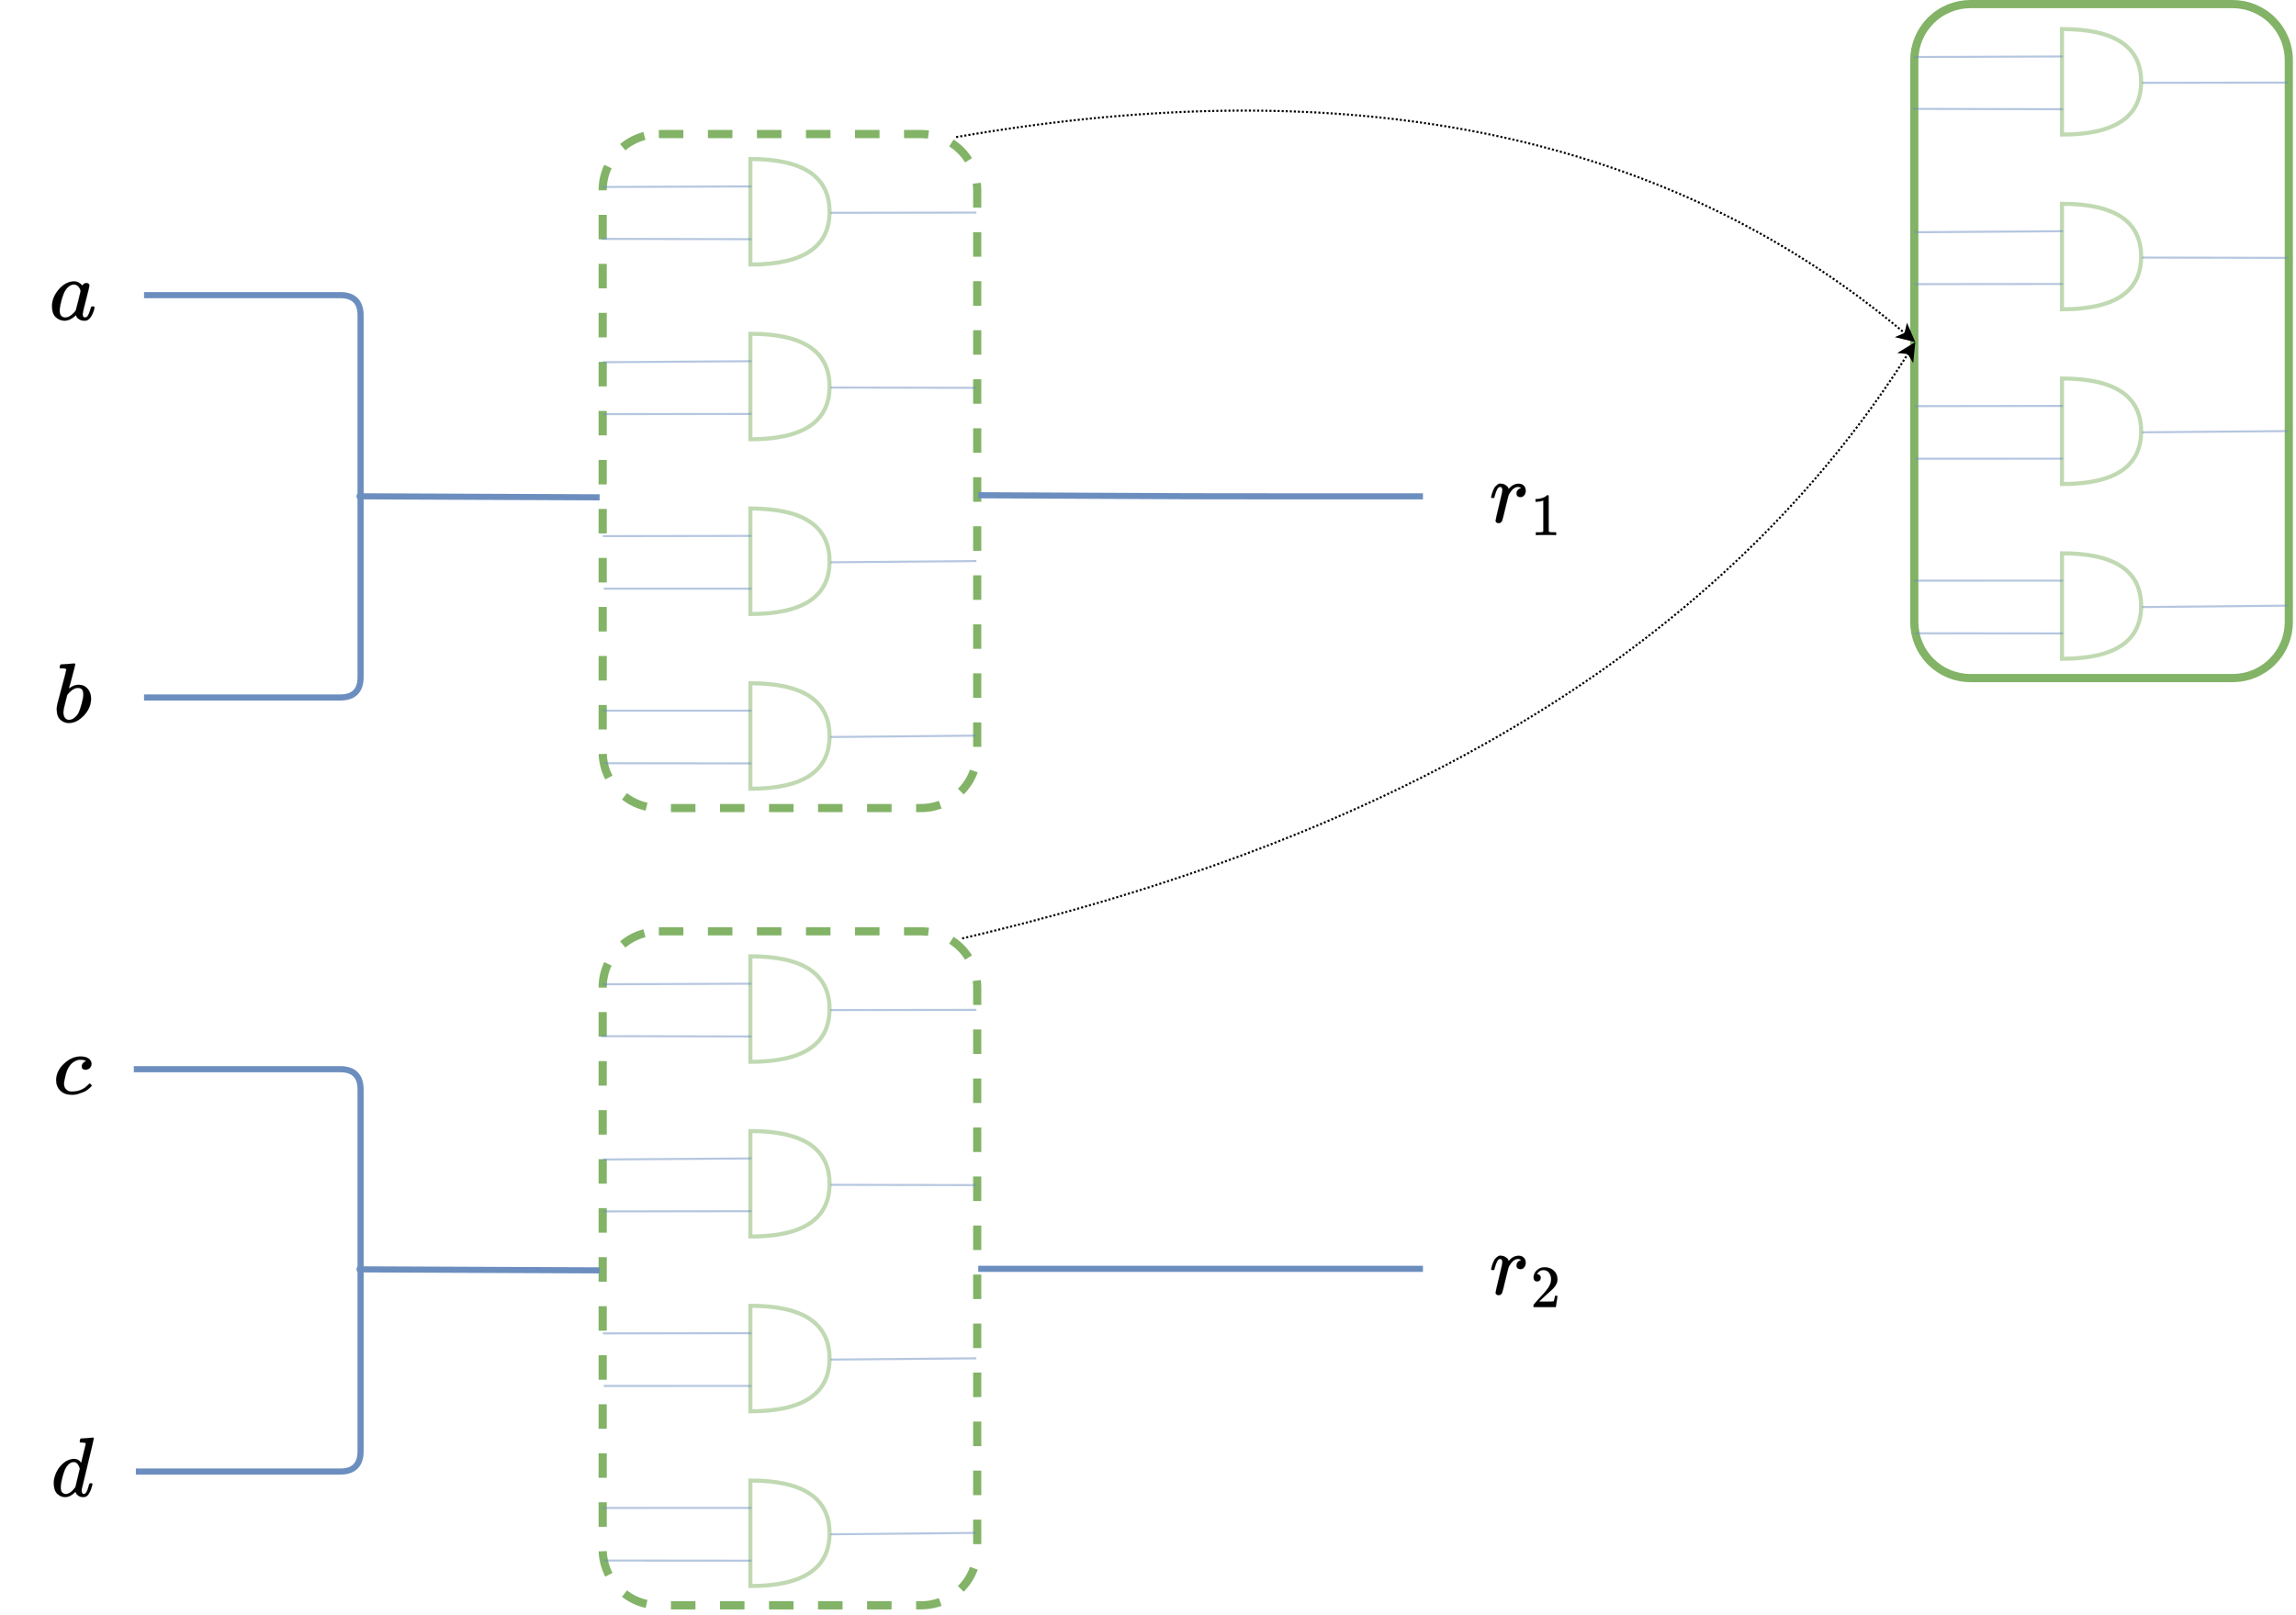<?xml version="1.0" encoding="UTF-8" standalone="no"?>
<svg
   width="842.88pt"
   height="593.04pt"
   viewBox="0 0 842.88 593.04"
   version="1.1"
   id="svg180"
   xmlns="http://www.w3.org/2000/svg"
   xmlns:svg="http://www.w3.org/2000/svg">
  <defs
     id="defs20">
    <clipPath
       id="clip-0">
      <path
         clip-rule="nonzero"
         d="M 254 522 L 326 522 L 326 591.75 L 254 591.75 Z M 254 522 "
         id="path2" />
    </clipPath>
    <clipPath
       id="clip-1">
      <path
         clip-rule="nonzero"
         d="M 685 0 L 842.879 0 L 842.879 266 L 685 266 Z M 685 0 "
         id="path5" />
    </clipPath>
    <clipPath
       id="clip-2">
      <path
         clip-rule="nonzero"
         d="M 775 19 L 842.879 19 L 842.879 42 L 775 42 Z M 775 19 "
         id="path8" />
    </clipPath>
    <clipPath
       id="clip-3">
      <path
         clip-rule="nonzero"
         d="M 775 83 L 842.879 83 L 842.879 106 L 775 106 Z M 775 83 "
         id="path11" />
    </clipPath>
    <clipPath
       id="clip-4">
      <path
         clip-rule="nonzero"
         d="M 775 147 L 842.879 147 L 842.879 170 L 775 170 Z M 775 147 "
         id="path14" />
    </clipPath>
    <clipPath
       id="clip-5">
      <path
         clip-rule="nonzero"
         d="M 775 211 L 842.879 211 L 842.879 234 L 775 234 Z M 775 211 "
         id="path17" />
    </clipPath>
  </defs>
  <path
     fill-rule="nonzero"
     fill="rgb(50.98%, 70.2%, 39.999%)"
     fill-opacity="1"
     d="M 259.875 47.73 L 268.875 47.73 L 268.875 50.73 L 259.875 50.73 Z M 277.875 47.73 L 286.875 47.73 L 286.875 50.73 L 277.875 50.73 Z M 295.875 47.73 L 304.875 47.73 L 304.875 50.73 L 295.875 50.73 Z M 313.875 47.73 L 322.875 47.73 L 322.875 50.73 L 313.875 50.73 Z M 331.875 47.73 L 338.121 47.73 C 339.102 47.73 340.074 47.793 341.043 47.922 L 340.648 50.898 C 339.809 50.785 338.969 50.73 338.121 50.73 L 331.875 50.73 Z M 350.074 51.234 C 352.832 53.008 355.086 55.277 356.836 58.051 L 354.297 59.652 C 352.785 57.254 350.836 55.289 348.453 53.758 Z M 360.074 67.105 C 360.191 68.02 360.246 68.934 360.246 69.855 L 360.246 76.262 L 357.246 76.262 L 357.246 69.855 C 357.246 69.059 357.199 68.266 357.098 67.477 Z M 360.246 85.262 L 360.246 94.262 L 357.246 94.262 L 357.246 85.262 Z M 360.246 103.262 L 360.246 112.262 L 357.246 112.262 L 357.246 103.262 Z M 360.246 121.262 L 360.246 130.262 L 357.246 130.262 L 357.246 121.262 Z M 360.246 139.262 L 360.246 148.262 L 357.246 148.262 L 357.246 139.262 Z M 360.246 157.262 L 360.246 166.262 L 357.246 166.262 L 357.246 157.262 Z M 360.246 175.262 L 360.246 184.262 L 357.246 184.262 L 357.246 175.262 Z M 360.246 193.262 L 360.246 202.262 L 357.246 202.262 L 357.246 193.262 Z M 360.246 211.262 L 360.246 220.262 L 357.246 220.262 L 357.246 211.262 Z M 360.246 229.262 L 360.246 238.262 L 357.246 238.262 L 357.246 229.262 Z M 360.246 247.262 L 360.246 256.262 L 357.246 256.262 L 357.246 247.262 Z M 360.246 265.262 L 360.246 274.262 L 357.246 274.262 L 357.246 265.262 Z M 358.93 283.629 C 357.812 286.711 356.098 289.418 353.777 291.738 L 351.656 289.617 C 353.66 287.613 355.145 285.273 356.109 282.609 Z M 345.676 296.898 C 343.238 297.785 340.719 298.23 338.121 298.23 L 336.312 298.23 L 336.312 295.23 L 338.121 295.23 C 340.367 295.23 342.543 294.848 344.652 294.082 Z M 327.312 298.23 L 318.312 298.23 L 318.312 295.23 L 327.312 295.23 Z M 309.312 298.23 L 300.312 298.23 L 300.312 295.23 L 309.312 295.23 Z M 291.312 298.23 L 282.312 298.23 L 282.312 295.23 L 291.312 295.23 Z M 273.312 298.23 L 264.312 298.23 L 264.312 295.23 L 273.312 295.23 Z M 255.312 298.23 L 246.312 298.23 L 246.312 295.23 L 255.312 295.23 Z M 237.027 297.691 C 233.828 296.973 230.93 295.613 228.336 293.605 L 230.172 291.23 C 232.414 292.969 234.918 294.145 237.688 294.766 Z M 222.191 286.207 C 220.695 283.293 219.887 280.195 219.766 276.922 L 222.762 276.812 C 222.867 279.641 223.566 282.316 224.859 284.836 Z M 219.75 267.887 L 219.75 258.887 L 222.75 258.887 L 222.75 267.887 Z M 219.75 249.887 L 219.75 240.887 L 222.75 240.887 L 222.75 249.887 Z M 219.75 231.887 L 219.75 222.887 L 222.75 222.887 L 222.75 231.887 Z M 219.75 213.887 L 219.75 204.887 L 222.75 204.887 L 222.75 213.887 Z M 219.75 195.887 L 219.75 186.887 L 222.75 186.887 L 222.75 195.887 Z M 219.75 177.887 L 219.75 168.887 L 222.75 168.887 L 222.75 177.887 Z M 219.75 159.887 L 219.75 150.887 L 222.75 150.887 L 222.75 159.887 Z M 219.75 141.887 L 219.75 132.887 L 222.75 132.887 L 222.75 141.887 Z M 219.75 123.887 L 219.75 114.887 L 222.75 114.887 L 222.75 123.887 Z M 219.75 105.887 L 219.75 96.887 L 222.75 96.887 L 222.75 105.887 Z M 219.75 87.887 L 219.75 78.887 L 222.75 78.887 L 222.75 87.887 Z M 219.75 69.887 L 219.75 69.855 C 219.75 66.598 220.438 63.488 221.809 60.535 L 224.531 61.797 C 223.344 64.352 222.75 67.039 222.75 69.855 L 222.75 69.887 Z M 227.656 52.902 C 230.172 50.793 233.016 49.316 236.191 48.473 L 236.961 51.371 C 234.219 52.102 231.758 53.379 229.586 55.203 Z M 241.875 47.73 L 250.875 47.73 L 250.875 50.73 L 241.875 50.73 Z M 241.875 47.73 "
     id="path22" />
  <path
     fill="none"
     stroke-width="2"
     stroke-linecap="butt"
     stroke-linejoin="miter"
     stroke="rgb(50.98%, 70.2%, 39.999%)"
     stroke-opacity="0.502"
     stroke-miterlimit="10"
     d="M 367.292 77.859 C 393.125 77.859 406.042 86.474 406.042 103.698 C 406.042 120.922 393.125 129.531 367.292 129.531 Z M 367.292 77.859 "
     transform="matrix(0.75, 0, 0, 0.75, 0, 0)"
     id="path24" />
  <path
     fill="none"
     stroke-width="2"
     stroke-linecap="butt"
     stroke-linejoin="miter"
     stroke="rgb(50.98%, 70.2%, 39.999%)"
     stroke-opacity="0.502"
     stroke-miterlimit="10"
     d="M 367.292 163.422 C 393.125 163.422 406.042 172.031 406.042 189.25 C 406.042 206.469 393.125 215.078 367.292 215.078 Z M 367.292 163.422 "
     transform="matrix(0.75, 0, 0, 0.75, 0, 0)"
     id="path26" />
  <path
     fill="none"
     stroke-width="2"
     stroke-linecap="butt"
     stroke-linejoin="miter"
     stroke="rgb(50.98%, 70.2%, 39.999%)"
     stroke-opacity="0.502"
     stroke-miterlimit="10"
     d="M 367.292 248.969 C 393.125 248.969 406.042 257.583 406.042 274.813 C 406.042 292.031 393.125 300.641 367.292 300.641 Z M 367.292 248.969 "
     transform="matrix(0.75, 0, 0, 0.75, 0, 0)"
     id="path28" />
  <path
     fill="none"
     stroke-width="2"
     stroke-linecap="butt"
     stroke-linejoin="miter"
     stroke="rgb(50.98%, 70.2%, 39.999%)"
     stroke-opacity="0.502"
     stroke-miterlimit="10"
     d="M 367.292 334.531 C 393.125 334.531 406.042 343.141 406.042 360.359 C 406.042 377.578 393.125 386.188 367.292 386.188 Z M 367.292 334.531 "
     transform="matrix(0.75, 0, 0, 0.75, 0, 0)"
     id="path30" />
  <path
     fill="none"
     stroke-width="1"
     stroke-linecap="butt"
     stroke-linejoin="miter"
     stroke="rgb(42.349%, 55.688%, 74.899%)"
     stroke-opacity="0.502"
     stroke-miterlimit="10"
     d="M 367.292 90.781 L 294.271 91.052 "
     transform="matrix(0.75, 0, 0, 0.75, 0.375, 0.375)"
     id="path32" />
  <path
     fill="none"
     stroke-width="1"
     stroke-linecap="butt"
     stroke-linejoin="miter"
     stroke="rgb(42.349%, 55.688%, 74.899%)"
     stroke-opacity="0.502"
     stroke-miterlimit="10"
     d="M 367.292 116.609 L 293.901 116.458 "
     transform="matrix(0.75, 0, 0, 0.75, 0.375, 0.375)"
     id="path34" />
  <path
     fill="none"
     stroke-width="1"
     stroke-linecap="butt"
     stroke-linejoin="miter"
     stroke="rgb(42.349%, 55.688%, 74.899%)"
     stroke-opacity="0.502"
     stroke-miterlimit="10"
     d="M 367.292 176.339 L 294.63 176.849 "
     transform="matrix(0.75, 0, 0, 0.75, 0.375, 0.375)"
     id="path36" />
  <path
     fill="none"
     stroke-width="1"
     stroke-linecap="butt"
     stroke-linejoin="miter"
     stroke="rgb(42.349%, 55.688%, 74.899%)"
     stroke-opacity="0.502"
     stroke-miterlimit="10"
     d="M 367.292 202.172 L 294.63 202.26 "
     transform="matrix(0.75, 0, 0, 0.75, 0.375, 0.375)"
     id="path38" />
  <path
     fill="none"
     stroke-width="1"
     stroke-linecap="butt"
     stroke-linejoin="miter"
     stroke="rgb(42.349%, 55.688%, 74.899%)"
     stroke-opacity="0.502"
     stroke-miterlimit="10"
     d="M 367.292 261.891 L 294.63 261.99 "
     transform="matrix(0.75, 0, 0, 0.75, 0.375, 0.375)"
     id="path40" />
  <path
     fill="none"
     stroke-width="1"
     stroke-linecap="butt"
     stroke-linejoin="miter"
     stroke="rgb(42.349%, 55.688%, 74.899%)"
     stroke-opacity="0.502"
     stroke-miterlimit="10"
     d="M 367.292 287.719 L 295 287.729 "
     transform="matrix(0.75, 0, 0, 0.75, 0.375, 0.375)"
     id="path42" />
  <path
     fill="none"
     stroke-width="1"
     stroke-linecap="butt"
     stroke-linejoin="miter"
     stroke="rgb(42.349%, 55.688%, 74.899%)"
     stroke-opacity="0.502"
     stroke-miterlimit="10"
     d="M 367.292 347.448 L 294.271 347.458 "
     transform="matrix(0.75, 0, 0, 0.75, 0.375, 0.375)"
     id="path44" />
  <path
     fill="none"
     stroke-width="1"
     stroke-linecap="butt"
     stroke-linejoin="miter"
     stroke="rgb(42.349%, 55.688%, 74.899%)"
     stroke-opacity="0.502"
     stroke-miterlimit="10"
     d="M 367.292 373.281 L 295 373.198 "
     transform="matrix(0.75, 0, 0, 0.75, 0.375, 0.375)"
     id="path46" />
  <path
     fill="none"
     stroke-width="1"
     stroke-linecap="butt"
     stroke-linejoin="miter"
     stroke="rgb(42.349%, 55.688%, 74.899%)"
     stroke-opacity="0.502"
     stroke-miterlimit="10"
     d="M 406.042 103.698 L 477.411 103.589 "
     transform="matrix(0.75, 0, 0, 0.75, 0.375, 0.375)"
     id="path48" />
  <path
     fill="none"
     stroke-width="1"
     stroke-linecap="butt"
     stroke-linejoin="miter"
     stroke="rgb(42.349%, 55.688%, 74.899%)"
     stroke-opacity="0.502"
     stroke-miterlimit="10"
     d="M 406.042 189.25 L 477.411 189.391 "
     transform="matrix(0.75, 0, 0, 0.75, 0.375, 0.375)"
     id="path50" />
  <path
     fill="none"
     stroke-width="1"
     stroke-linecap="butt"
     stroke-linejoin="miter"
     stroke="rgb(42.349%, 55.688%, 74.899%)"
     stroke-opacity="0.502"
     stroke-miterlimit="10"
     d="M 406.042 274.813 L 477.411 274.198 "
     transform="matrix(0.75, 0, 0, 0.75, 0.375, 0.375)"
     id="path52" />
  <path
     fill="none"
     stroke-width="1"
     stroke-linecap="butt"
     stroke-linejoin="miter"
     stroke="rgb(42.349%, 55.688%, 74.899%)"
     stroke-opacity="0.502"
     stroke-miterlimit="10"
     d="M 406.042 360.359 L 477.411 359.672 "
     transform="matrix(0.75, 0, 0, 0.75, 0.375, 0.375)"
     id="path54" />
  <path
     fill-rule="nonzero"
     fill="rgb(0%, 0%, 0%)"
     fill-opacity="1"
     stroke-width="3.683"
     stroke-linecap="butt"
     stroke-linejoin="miter"
     stroke="rgb(0%, 0%, 0%)"
     stroke-opacity="0.401"
     stroke-miterlimit="4"
     d="M 32.964 157.023 C 32.964 224.278 58.384 288.318 108.984 349.02 C 159.703 409.722 216.658 440.382 279.968 441 C 314.021 441 343.997 424.681 370.016 392.043 C 380.688 411.947 396.035 421.961 416.06 421.961 C 424.693 421.961 432.367 419.365 438.961 414.049 C 445.676 408.609 449.033 402.057 449.033 394.021 C 449.033 385.367 436.683 331.959 411.983 234.044 C 387.282 136.006 374.692 80.62 373.973 68.01 C 373.973 51.32 376.371 40.317 381.047 35.001 C 385.724 29.685 392.678 26.718 402.031 25.976 C 408.026 26.718 414.621 29.685 422.055 35.001 C 435.964 48.353 449.633 80.373 462.942 131.061 C 467.019 144.289 470.376 151.336 473.014 151.954 C 474.333 152.696 477.691 152.944 482.966 152.944 L 487.043 152.944 C 499.633 152.944 505.988 149.976 505.988 144.042 C 505.988 139.962 504.309 131.061 500.952 116.967 C 497.715 102.997 491 84.947 481.048 62.941 C 470.976 41.059 460.304 24.369 449.033 12.995 C 440.28 4.341 429.609 -2.706 417.019 -8.022 C 411.623 -9.382 403.709 -10 393.038 -10 C 370.376 -10 351.311 -5.055 335.963 4.959 C 320.615 14.973 310.663 25.358 305.987 35.99 L 299.992 50.949 C 299.392 51.691 297.953 51.32 296.035 49.96 C 294.716 48.724 293.277 47.364 291.958 46.004 C 252.629 8.668 212.701 -10 172.053 -10 C 135.363 -10 102.988 3.352 75.051 30.056 C 46.993 56.636 32.964 99.041 32.964 157.023 Z M 350.951 328.003 C 350.951 331.959 349.393 339.377 346.035 350.009 C 342.678 360.641 335.004 372.386 323.014 384.996 C 311.023 397.606 295.675 404.282 276.97 405.024 C 253.709 405.024 231.286 394.639 209.943 373.993 C 188.72 353.347 172.053 326.272 159.943 293.016 C 140.638 240.349 126.969 185.705 119.056 128.959 C 119.056 126.981 119.056 123.272 119.056 117.956 C 119.056 112.64 118.696 108.684 117.976 105.964 C 117.976 76.046 123.972 55.276 135.962 44.026 C 147.953 32.652 162.341 26.718 179.008 25.976 C 204.308 25.976 229.368 36.979 253.948 58.985 C 278.649 80.991 293.277 98.052 297.953 110.044 C 299.392 112.64 308.385 148.369 325.052 216.984 C 341.719 285.721 350.352 322.687 350.951 328.003 Z M 350.951 328.003 "
     transform="matrix(0.033, 0, 0, -0.032, 18.008, 117.434)"
     id="path56" />
  <path
     fill-rule="nonzero"
     fill="rgb(0%, 0%, 0%)"
     fill-opacity="1"
     stroke-width="3.615"
     stroke-linecap="butt"
     stroke-linejoin="miter"
     stroke="rgb(0%, 0%, 0%)"
     stroke-opacity="0.4"
     stroke-miterlimit="4"
     d="M 73.05 647.025 C 73.05 653.609 74.345 661.332 77.051 669.942 C 79.64 678.679 83.641 682.984 89.055 682.984 C 89.643 682.984 113.65 684.63 160.956 688.048 C 208.381 691.34 232.623 693.366 234.035 693.999 C 242.037 693.999 246.038 690.96 246.038 685.009 C 246.038 679.059 234.623 631.324 212.029 542.06 C 206.616 519.395 200.967 495.971 194.965 472.041 C 188.964 447.984 184.021 430.004 180.02 417.976 L 176.019 398.983 C 176.019 396.957 178.02 397.97 182.021 402.022 C 214.618 428.611 248.391 442.033 282.989 442.033 C 324.294 442.033 357.715 426.712 383.016 395.944 C 408.317 365.303 421.379 326.685 421.967 279.964 C 421.967 206.02 395.725 139.04 343.005 79.023 C 290.285 19.007 233.682 -11.001 172.96 -11.001 C 139.656 -11.001 109.295 1.661 81.994 26.984 C 54.693 52.307 40.689 93.331 39.983 150.055 L 39.983 159.045 C 39.983 172.973 42.689 192.345 47.985 217.035 C 53.28 241.726 69.638 307.313 97.057 414.05 C 130.36 545.352 146.953 614.991 146.953 622.967 C 146.953 630.944 134.361 635.629 108.942 637.022 C 105.647 637.022 103.058 637.022 101.058 637.022 L 95.998 637.022 C 89.29 637.022 85.054 637.022 83.053 637.022 C 81.053 637.022 78.699 638.035 75.992 640.061 C 73.286 641.96 72.344 644.366 73.05 647.025 Z M 335.944 325.039 L 335.944 330.99 C 335.944 380.37 315.704 405.061 274.987 405.061 C 263.69 405.061 252.039 402.275 240.036 396.957 C 228.033 391.639 216.971 384.675 206.969 375.939 C 196.966 367.329 188.375 359.352 180.962 352.008 C 173.666 344.665 167.664 337.321 162.957 329.977 L 156.955 322 L 136.008 236.028 C 121.299 178.671 114.003 138.027 114.003 113.97 C 114.003 82.062 122.005 58.005 138.009 42.051 C 148.718 31.289 162.015 25.971 178.02 25.971 C 200.026 25.971 222.384 36.607 244.979 58.005 C 261.689 73.326 274.987 91.938 284.989 113.97 C 294.992 136.001 306.054 170.947 318.057 219.061 C 329.943 267.049 335.944 302.375 335.944 325.039 Z M 335.944 325.039 "
     transform="matrix(0.033, 0, 0, -0.031, 19.505, 265.161)"
     id="path58" />
  <path
     fill-rule="nonzero"
     fill="rgb(42.349%, 55.688%, 74.899%)"
     fill-opacity="1"
     d="M 133.875 182.25 C 133.875 182.449 133.836 182.641 133.762 182.824 C 133.684 183.008 133.578 183.172 133.438 183.312 C 133.297 183.453 133.133 183.559 132.949 183.637 C 132.766 183.711 132.574 183.75 132.375 183.75 C 132.176 183.75 131.984 183.711 131.801 183.637 C 131.617 183.559 131.453 183.453 131.312 183.312 C 131.172 183.172 131.066 183.008 130.988 182.824 C 130.914 182.641 130.875 182.449 130.875 182.25 C 130.875 182.051 130.914 181.859 130.988 181.676 C 131.066 181.492 131.172 181.328 131.312 181.188 C 131.453 181.047 131.617 180.941 131.801 180.863 C 131.984 180.789 132.176 180.75 132.375 180.75 C 132.574 180.75 132.766 180.789 132.949 180.863 C 133.133 180.941 133.297 181.047 133.438 181.188 C 133.578 181.328 133.684 181.492 133.762 181.676 C 133.836 181.859 133.875 182.051 133.875 182.25 Z M 133.875 182.25 "
     id="path60" />
  <path
     fill="none"
     stroke-width="3"
     stroke-linecap="butt"
     stroke-linejoin="miter"
     stroke="rgb(42.349%, 55.688%, 74.899%)"
     stroke-opacity="1"
     stroke-miterlimit="10"
     d="M 70 144 L 166 144 C 172.667 144 176 147.333 176 154 L 176 242.5 "
     transform="matrix(0.75, 0, 0, 0.75, 0.375, 0.375)"
     id="path62" />
  <path
     fill="none"
     stroke-width="3"
     stroke-linecap="butt"
     stroke-linejoin="miter"
     stroke="rgb(42.349%, 55.688%, 74.899%)"
     stroke-opacity="1"
     stroke-miterlimit="10"
     d="M 70 341 L 166 341 C 172.667 341 176 337.667 176 331 L 176 242.5 "
     transform="matrix(0.75, 0, 0, 0.75, 0.375, 0.375)"
     id="path64" />
  <path
     fill="none"
     stroke-width="3"
     stroke-linecap="butt"
     stroke-linejoin="miter"
     stroke="rgb(42.349%, 55.688%, 74.899%)"
     stroke-opacity="1"
     stroke-miterlimit="10"
     d="M 176 242.5 L 293 243 "
     transform="matrix(0.75, 0, 0, 0.75, 0.375, 0.375)"
     id="path66" />
  <path
     fill-rule="nonzero"
     fill="rgb(50.98%, 70.2%, 39.999%)"
     fill-opacity="1"
     d="M 259.875 340.5 L 268.875 340.5 L 268.875 343.5 L 259.875 343.5 Z M 277.875 340.5 L 286.875 340.5 L 286.875 343.5 L 277.875 343.5 Z M 295.875 340.5 L 304.875 340.5 L 304.875 343.5 L 295.875 343.5 Z M 313.875 340.5 L 322.875 340.5 L 322.875 343.5 L 313.875 343.5 Z M 331.875 340.5 L 338.121 340.5 C 339.102 340.5 340.074 340.566 341.043 340.695 L 340.648 343.668 C 339.809 343.555 338.969 343.5 338.121 343.5 L 331.875 343.5 Z M 350.074 344.004 C 352.832 345.777 355.086 348.047 356.836 350.82 L 354.297 352.422 C 352.785 350.023 350.836 348.062 348.453 346.531 Z M 360.074 359.875 C 360.191 360.789 360.246 361.703 360.246 362.625 L 360.246 369.031 L 357.246 369.031 L 357.246 362.625 C 357.246 361.828 357.199 361.039 357.098 360.25 Z M 360.246 378.031 L 360.246 387.031 L 357.246 387.031 L 357.246 378.031 Z M 360.246 396.031 L 360.246 405.031 L 357.246 405.031 L 357.246 396.031 Z M 360.246 414.031 L 360.246 423.031 L 357.246 423.031 L 357.246 414.031 Z M 360.246 432.031 L 360.246 441.031 L 357.246 441.031 L 357.246 432.031 Z M 360.246 450.031 L 360.246 459.031 L 357.246 459.031 L 357.246 450.031 Z M 360.246 468.031 L 360.246 477.031 L 357.246 477.031 L 357.246 468.031 Z M 360.246 486.031 L 360.246 495.031 L 357.246 495.031 L 357.246 486.031 Z M 360.246 504.031 L 360.246 513.031 L 357.246 513.031 L 357.246 504.031 Z M 360.246 522.031 L 360.246 531.031 L 357.246 531.031 L 357.246 522.031 Z M 360.246 540.031 L 360.246 549.031 L 357.246 549.031 L 357.246 540.031 Z M 360.246 558.031 L 360.246 567.031 L 357.246 567.031 L 357.246 558.031 Z M 358.93 576.398 C 357.812 579.484 356.098 582.188 353.777 584.508 L 351.656 582.387 C 353.66 580.383 355.145 578.043 356.109 575.379 Z M 345.676 589.672 C 343.238 590.559 340.719 591 338.121 591 L 336.312 591 L 336.312 588 L 338.121 588 C 340.367 588 342.543 587.617 344.652 586.852 Z M 327.312 591 L 318.312 591 L 318.312 588 L 327.312 588 Z M 309.312 591 L 300.312 591 L 300.312 588 L 309.312 588 Z M 291.312 591 L 282.312 591 L 282.312 588 L 291.312 588 Z M 273.312 591 L 264.312 591 L 264.312 588 L 273.312 588 Z M 255.312 591 L 246.312 591 L 246.312 588 L 255.312 588 Z M 237.027 590.461 C 233.828 589.746 230.93 588.383 228.336 586.375 L 230.172 584.004 C 232.414 585.738 234.918 586.914 237.688 587.535 Z M 222.191 578.977 C 220.695 576.062 219.887 572.965 219.766 569.691 L 222.762 569.582 C 222.867 572.41 223.566 575.086 224.859 577.605 Z M 219.75 560.656 L 219.75 551.656 L 222.75 551.656 L 222.75 560.656 Z M 219.75 542.656 L 219.75 533.656 L 222.75 533.656 L 222.75 542.656 Z M 219.75 524.656 L 219.75 515.656 L 222.75 515.656 L 222.75 524.656 Z M 219.75 506.656 L 219.75 497.656 L 222.75 497.656 L 222.75 506.656 Z M 219.75 488.656 L 219.75 479.656 L 222.75 479.656 L 222.75 488.656 Z M 219.75 470.656 L 219.75 461.656 L 222.75 461.656 L 222.75 470.656 Z M 219.75 452.656 L 219.75 443.656 L 222.75 443.656 L 222.75 452.656 Z M 219.75 434.656 L 219.75 425.656 L 222.75 425.656 L 222.75 434.656 Z M 219.75 416.656 L 219.75 407.656 L 222.75 407.656 L 222.75 416.656 Z M 219.75 398.656 L 219.75 389.656 L 222.75 389.656 L 222.75 398.656 Z M 219.75 380.656 L 219.75 371.656 L 222.75 371.656 L 222.75 380.656 Z M 219.75 362.656 L 219.75 362.625 C 219.75 359.367 220.438 356.258 221.809 353.305 L 224.531 354.566 C 223.344 357.121 222.75 359.809 222.75 362.625 L 222.75 362.656 Z M 227.656 345.672 C 230.172 343.562 233.016 342.086 236.191 341.242 L 236.961 344.141 C 234.219 344.871 231.758 346.148 229.586 347.973 Z M 241.875 340.5 L 250.875 340.5 L 250.875 343.5 L 241.875 343.5 Z M 241.875 340.5 "
     id="path68" />
  <path
     fill="none"
     stroke-width="2"
     stroke-linecap="butt"
     stroke-linejoin="miter"
     stroke="rgb(50.98%, 70.2%, 39.999%)"
     stroke-opacity="0.502"
     stroke-miterlimit="10"
     d="M 367.292 468.219 C 393.125 468.219 406.042 476.828 406.042 494.052 C 406.042 511.276 393.125 519.891 367.292 519.891 Z M 367.292 468.219 "
     transform="matrix(0.75, 0, 0, 0.75, 0, 0)"
     id="path70" />
  <path
     fill="none"
     stroke-width="2"
     stroke-linecap="butt"
     stroke-linejoin="miter"
     stroke="rgb(50.98%, 70.2%, 39.999%)"
     stroke-opacity="0.502"
     stroke-miterlimit="10"
     d="M 367.292 553.781 C 393.125 553.781 406.042 562.391 406.042 579.609 C 406.042 596.828 393.125 605.438 367.292 605.438 Z M 367.292 553.781 "
     transform="matrix(0.75, 0, 0, 0.75, 0, 0)"
     id="path72" />
  <path
     fill="none"
     stroke-width="2"
     stroke-linecap="butt"
     stroke-linejoin="miter"
     stroke="rgb(50.98%, 70.2%, 39.999%)"
     stroke-opacity="0.502"
     stroke-miterlimit="10"
     d="M 367.292 639.328 C 393.125 639.328 406.042 647.943 406.042 665.172 C 406.042 682.391 393.125 691 367.292 691 Z M 367.292 639.328 "
     transform="matrix(0.75, 0, 0, 0.75, 0, 0)"
     id="path74" />
  <g
     clip-path="url(#clip-0)"
     id="g78">
    <path
       fill="none"
       stroke-width="2"
       stroke-linecap="butt"
       stroke-linejoin="miter"
       stroke="#82b366"
       stroke-opacity="0.502"
       stroke-miterlimit="10"
       d="m 367.292,724.891 c 25.833,0 38.75,8.609 38.75,25.828 0,17.219 -12.917,25.833 -38.75,25.833 z m 0,0"
       transform="scale(0.75)"
       id="path76" />
  </g>
  <path
     fill="none"
     stroke-width="1"
     stroke-linecap="butt"
     stroke-linejoin="miter"
     stroke="rgb(42.349%, 55.688%, 74.899%)"
     stroke-opacity="0.502"
     stroke-miterlimit="10"
     d="M 367.292 481.141 L 294.271 481.411 "
     transform="matrix(0.75, 0, 0, 0.75, 0.375, 0.375)"
     id="path80" />
  <path
     fill="none"
     stroke-width="1"
     stroke-linecap="butt"
     stroke-linejoin="miter"
     stroke="rgb(42.349%, 55.688%, 74.899%)"
     stroke-opacity="0.502"
     stroke-miterlimit="10"
     d="M 367.292 506.969 L 293.901 506.818 "
     transform="matrix(0.75, 0, 0, 0.75, 0.375, 0.375)"
     id="path82" />
  <path
     fill="none"
     stroke-width="1"
     stroke-linecap="butt"
     stroke-linejoin="miter"
     stroke="rgb(42.349%, 55.688%, 74.899%)"
     stroke-opacity="0.502"
     stroke-miterlimit="10"
     d="M 367.292 566.688 L 294.63 567.208 "
     transform="matrix(0.75, 0, 0, 0.75, 0.375, 0.375)"
     id="path84" />
  <path
     fill="none"
     stroke-width="1"
     stroke-linecap="butt"
     stroke-linejoin="miter"
     stroke="rgb(42.349%, 55.688%, 74.899%)"
     stroke-opacity="0.502"
     stroke-miterlimit="10"
     d="M 367.292 592.531 L 294.63 592.62 "
     transform="matrix(0.75, 0, 0, 0.75, 0.375, 0.375)"
     id="path86" />
  <path
     fill="none"
     stroke-width="1"
     stroke-linecap="butt"
     stroke-linejoin="miter"
     stroke="rgb(42.349%, 55.688%, 74.899%)"
     stroke-opacity="0.502"
     stroke-miterlimit="10"
     d="M 367.292 652.25 L 294.63 652.349 "
     transform="matrix(0.75, 0, 0, 0.75, 0.375, 0.375)"
     id="path88" />
  <path
     fill="none"
     stroke-width="1"
     stroke-linecap="butt"
     stroke-linejoin="miter"
     stroke="rgb(42.349%, 55.688%, 74.899%)"
     stroke-opacity="0.502"
     stroke-miterlimit="10"
     d="M 367.292 678.078 L 295 678.089 "
     transform="matrix(0.75, 0, 0, 0.75, 0.375, 0.375)"
     id="path90" />
  <path
     fill="none"
     stroke-width="1"
     stroke-linecap="butt"
     stroke-linejoin="miter"
     stroke="rgb(42.349%, 55.688%, 74.899%)"
     stroke-opacity="0.502"
     stroke-miterlimit="10"
     d="M 367.292 737.802 L 294.271 737.818 "
     transform="matrix(0.75, 0, 0, 0.75, 0.375, 0.375)"
     id="path92" />
  <path
     fill="none"
     stroke-width="1"
     stroke-linecap="butt"
     stroke-linejoin="miter"
     stroke="rgb(42.349%, 55.688%, 74.899%)"
     stroke-opacity="0.502"
     stroke-miterlimit="10"
     d="M 367.292 763.641 L 295 763.563 "
     transform="matrix(0.75, 0, 0, 0.75, 0.375, 0.375)"
     id="path94" />
  <path
     fill="none"
     stroke-width="1"
     stroke-linecap="butt"
     stroke-linejoin="miter"
     stroke="rgb(42.349%, 55.688%, 74.899%)"
     stroke-opacity="0.502"
     stroke-miterlimit="10"
     d="M 406.042 494.052 L 477.411 493.948 "
     transform="matrix(0.75, 0, 0, 0.75, 0.375, 0.375)"
     id="path96" />
  <path
     fill="none"
     stroke-width="1"
     stroke-linecap="butt"
     stroke-linejoin="miter"
     stroke="rgb(42.349%, 55.688%, 74.899%)"
     stroke-opacity="0.502"
     stroke-miterlimit="10"
     d="M 406.042 579.609 L 477.411 579.75 "
     transform="matrix(0.75, 0, 0, 0.75, 0.375, 0.375)"
     id="path98" />
  <path
     fill="none"
     stroke-width="1"
     stroke-linecap="butt"
     stroke-linejoin="miter"
     stroke="rgb(42.349%, 55.688%, 74.899%)"
     stroke-opacity="0.502"
     stroke-miterlimit="10"
     d="M 406.042 665.172 L 477.411 664.563 "
     transform="matrix(0.75, 0, 0, 0.75, 0.375, 0.375)"
     id="path100" />
  <path
     fill="none"
     stroke-width="1"
     stroke-linecap="butt"
     stroke-linejoin="miter"
     stroke="rgb(42.349%, 55.688%, 74.899%)"
     stroke-opacity="0.502"
     stroke-miterlimit="10"
     d="M 406.042 750.719 L 477.411 750.031 "
     transform="matrix(0.75, 0, 0, 0.75, 0.375, 0.375)"
     id="path102" />
  <path
     fill-rule="nonzero"
     fill="rgb(0%, 0%, 0%)"
     fill-opacity="1"
     stroke-width="3.646"
     stroke-linecap="butt"
     stroke-linejoin="miter"
     stroke="rgb(0%, 0%, 0%)"
     stroke-opacity="0.402"
     stroke-miterlimit="4"
     d="M 33.941 158.999 C 33.941 231.643 62.666 296.96 119.998 354.951 C 177.329 412.942 239.29 442 305.999 442 C 343.389 442 372.708 434.052 393.955 418.033 C 415.321 402.014 426.36 381.028 426.954 354.951 C 426.954 335.703 420.663 319.312 407.962 306.025 C 395.38 292.614 379.355 285.66 360.007 285.039 C 347.307 285.039 337.336 288.392 329.976 294.973 C 322.617 301.679 319.056 311.613 319.056 325.024 C 319.056 338.311 322.617 349.611 329.976 359.049 C 337.336 368.362 344.695 375.316 352.055 380.035 C 359.295 384.629 364.043 386.616 365.942 385.995 L 367.011 385.995 C 367.011 387.361 364.993 389.348 360.957 391.956 C 357.04 394.688 350.037 397.296 339.947 400.027 C 329.976 402.635 318.7 404.001 305.999 404.001 C 286.058 404.001 266.947 399.282 249.024 389.969 C 235.017 384.009 220.654 373.702 206.054 359.049 C 176.617 329.619 155.37 288.392 141.957 234.995 C 128.663 181.723 121.659 142.98 120.947 119.014 C 120.947 88.342 129.612 65.369 146.942 49.971 C 161.661 33.952 181.009 26.004 204.986 26.004 L 209.022 26.004 C 283.684 26.004 345.289 54.317 393.955 110.942 C 400.009 117.648 404.045 121 405.944 121 C 408.674 121 412.947 118.02 419.001 112.06 C 425.055 105.975 428.378 101.38 428.972 98.027 C 429.684 94.675 426.716 89.708 419.95 83.002 C 413.303 76.296 403.689 66.983 390.988 55.062 C 378.287 43.017 363.331 32.958 346.001 25.011 C 328.671 16.939 307.305 8.62 282.022 0.051 C 256.62 -8.641 230.032 -12.366 202.019 -11 C 152.046 -11 111.689 5.018 80.946 37.056 C 50.321 68.97 34.653 109.7 33.941 158.999 Z M 33.941 158.999 "
     transform="matrix(0.033, 0, 0, -0.031, 19.5, 401.654)"
     id="path104" />
  <path
     fill-rule="nonzero"
     fill="rgb(0%, 0%, 0%)"
     fill-opacity="1"
     stroke-width="3.886"
     stroke-linecap="butt"
     stroke-linejoin="miter"
     stroke="rgb(0%, 0%, 0%)"
     stroke-opacity="0.382"
     stroke-miterlimit="4"
     d="M 366.012 683.024 C 366.657 683.024 390.645 684.669 437.976 687.957 C 485.308 691.373 509.683 693.27 510.972 694.029 C 518.968 694.029 522.966 691.373 522.966 686.06 C 522.966 681.38 498.72 580.691 449.97 383.995 C 401.349 187.298 376.329 86.989 375.04 82.941 C 373.621 79.02 373.363 73.96 374.008 68.015 C 374.008 40.06 383.294 26.019 401.994 26.019 C 408.056 26.652 414.633 29.688 421.984 35 C 436.042 48.282 449.712 80.285 462.996 131.009 C 466.994 144.29 470.347 151.374 473.056 152.006 C 474.345 152.639 477.698 153.018 482.986 153.018 L 490.982 153.018 C 501.042 153.018 505.942 150.362 505.942 145.049 C 505.942 141.634 505.04 136.321 502.976 128.985 C 494.335 95.717 484.276 68.648 473.056 48.029 C 461.706 27.284 452.292 14.003 444.941 8.057 C 437.718 1.986 428.304 -3.327 416.954 -8.007 C 411.667 -9.272 403.671 -10.031 392.966 -10.031 C 370.397 -10.031 351.31 -4.971 335.962 5.022 C 320.615 15.014 310.685 25.387 306.042 36.012 L 299.98 50.939 C 299.335 51.697 298.046 51.318 295.982 50.053 C 294.692 48.662 293.274 47.27 291.984 46.005 C 252.649 8.69 212.669 -10.031 172.044 -10.031 C 135.288 -10.031 103.046 3.377 75.06 29.941 C 46.944 56.631 33.016 99.006 33.016 156.94 C 33.016 188.942 39.722 221.704 53.006 254.972 C 66.29 288.366 82.282 316.953 100.982 340.987 C 132.321 379.061 163.661 405.372 195 420.045 C 226.339 434.718 254.712 442.055 279.99 442.055 C 317.391 442.055 345.377 428.014 363.948 400.059 C 367.302 396.012 368.978 394.62 368.978 396.012 C 369.623 398.668 378.651 434.971 396.062 505.049 C 413.343 574.999 422.629 612.062 424.048 615.983 C 424.048 624.711 421.726 630.024 416.954 632.048 C 412.312 633.945 399.286 635.716 378.006 636.981 L 356.984 636.981 C 352.986 641.029 351.052 643.685 351.052 644.95 C 351.052 646.341 351.696 652.666 352.986 664.05 C 356.339 676.7 360.724 683.024 366.012 683.024 Z M 351.954 326.061 C 336.607 378.682 311.716 404.993 277.024 404.993 C 253.681 404.993 231.369 394.62 209.96 374.002 C 188.681 353.383 172.044 326.314 160.05 293.046 C 140.704 240.299 127.034 185.654 119.038 128.985 C 119.038 126.961 119.038 123.293 119.038 117.98 C 119.038 112.667 118.651 108.619 118.006 105.963 C 118.006 75.984 123.939 55.366 136.062 43.981 C 148.056 32.724 162.371 26.652 179.008 26.019 C 214.99 26.019 252.004 50.053 290.05 97.994 L 298.046 108.999 Z M 351.954 326.061 "
     transform="matrix(0.03, 0, 0, -0.031, 18.75, 549.436)"
     id="path106" />
  <path
     fill-rule="nonzero"
     fill="rgb(42.349%, 55.688%, 74.899%)"
     fill-opacity="1"
     d="M 133.875 466.125 C 133.875 466.324 133.836 466.516 133.762 466.699 C 133.684 466.883 133.578 467.047 133.438 467.188 C 133.297 467.328 133.133 467.434 132.949 467.512 C 132.766 467.586 132.574 467.625 132.375 467.625 C 132.176 467.625 131.984 467.586 131.801 467.512 C 131.617 467.434 131.453 467.328 131.312 467.188 C 131.172 467.047 131.066 466.883 130.988 466.699 C 130.914 466.516 130.875 466.324 130.875 466.125 C 130.875 465.926 130.914 465.734 130.988 465.551 C 131.066 465.367 131.172 465.203 131.312 465.062 C 131.453 464.922 131.617 464.816 131.801 464.738 C 131.984 464.664 132.176 464.625 132.375 464.625 C 132.574 464.625 132.766 464.664 132.949 464.738 C 133.133 464.816 133.297 464.922 133.438 465.062 C 133.578 465.203 133.684 465.367 133.762 465.551 C 133.836 465.734 133.875 465.926 133.875 466.125 Z M 133.875 466.125 "
     id="path108" />
  <path
     fill="none"
     stroke-width="3"
     stroke-linecap="butt"
     stroke-linejoin="miter"
     stroke="rgb(42.349%, 55.688%, 74.899%)"
     stroke-opacity="1"
     stroke-miterlimit="10"
     d="M 65 523 L 166 523 C 172.667 523 176 526.333 176 533 L 176 621 "
     transform="matrix(0.75, 0, 0, 0.75, 0.375, 0.375)"
     id="path110" />
  <path
     fill="none"
     stroke-width="3"
     stroke-linecap="butt"
     stroke-linejoin="miter"
     stroke="rgb(42.349%, 55.688%, 74.899%)"
     stroke-opacity="1"
     stroke-miterlimit="10"
     d="M 66 720 L 166 720 C 172.667 720 176 716.667 176 710 L 176 621 "
     transform="matrix(0.75, 0, 0, 0.75, 0.375, 0.375)"
     id="path112" />
  <path
     fill="none"
     stroke-width="3"
     stroke-linecap="butt"
     stroke-linejoin="miter"
     stroke="rgb(42.349%, 55.688%, 74.899%)"
     stroke-opacity="1"
     stroke-miterlimit="10"
     d="M 176 621 L 293 621.5 "
     transform="matrix(0.75, 0, 0, 0.75, 0.375, 0.375)"
     id="path114" />
  <path
     fill="none"
     stroke-width="3"
     stroke-linecap="butt"
     stroke-linejoin="miter"
     stroke="rgb(42.349%, 55.688%, 74.899%)"
     stroke-opacity="1"
     stroke-miterlimit="10"
     d="M 478.328 241.979 L 577.698 242.448 C 584.365 242.484 591.031 242.5 597.698 242.5 L 696 242.521 "
     transform="matrix(0.75, 0, 0, 0.75, 0.375, 0.375)"
     id="path116" />
  <path
     fill="none"
     stroke-width="3"
     stroke-linecap="butt"
     stroke-linejoin="miter"
     stroke="rgb(42.349%, 55.688%, 74.899%)"
     stroke-opacity="1"
     stroke-miterlimit="10"
     d="M 478.328 620.74 L 696 620.74 "
     transform="matrix(0.75, 0, 0, 0.75, 0.375, 0.375)"
     id="path118" />
  <path
     fill-rule="nonzero"
     fill="rgb(0%, 0%, 0%)"
     fill-opacity="1"
     stroke-width="3.789"
     stroke-linecap="butt"
     stroke-linejoin="miter"
     stroke="rgb(0%, 0%, 0%)"
     stroke-opacity="0.393"
     stroke-miterlimit="4"
     d="M 20.962 286.97 C 21.713 288.943 22.338 291.657 22.963 294.987 C 23.713 298.317 25.338 305.717 27.964 316.94 C 30.715 328.287 33.965 338.647 37.966 348.02 C 41.967 357.393 46.968 368.37 52.969 380.95 C 58.97 393.653 65.722 403.643 72.973 411.043 C 80.35 418.32 88.977 425.72 98.979 432.997 C 108.981 440.273 119.983 443.357 131.986 442 C 151.365 442 168.368 438.053 182.996 430.037 C 197.624 422.02 208.001 414.62 214.003 407.96 C 220.004 401.3 223.63 394.64 225.005 387.98 C 226.38 384.033 227.381 382.06 228.006 382.06 C 228.631 382.06 231.381 384.28 236.007 388.967 C 268.014 423.623 305.022 441.013 347.03 441.013 L 350.031 441.013 C 382.038 441.013 406.043 427.323 422.046 399.943 C 427.297 387.363 430.048 375.03 430.048 362.943 C 430.048 342.963 425.672 327.053 417.045 314.967 C 408.293 303.003 399.666 295.357 391.04 292.027 C 382.288 288.697 374.036 287.34 366.034 287.957 C 352.657 287.957 342.029 291.657 334.028 299.057 C 326.026 306.333 322.025 315.953 322.025 328.04 C 322.025 359.983 340.654 381.32 378.037 392.05 C 363.284 400.683 351.281 405 342.029 405 C 304.647 405 270.389 380.333 239.008 331 C 232.382 320.393 227.381 309.293 224.005 297.947 C 220.629 286.723 209.377 242.323 189.998 164.993 C 167.368 71.63 154.365 22.05 150.99 16.007 C 142.363 -2 127.985 -11.003 107.981 -11.003 C 99.354 -11.003 92.352 -9.03 86.976 -4.96 C 81.725 -1.013 77.974 3.057 75.974 7.003 C 73.974 10.95 73.348 14.28 73.974 16.993 C 73.974 25.627 87.351 82.977 113.982 189.043 C 140.612 294.987 153.99 353.94 153.99 366.027 C 153.99 392.05 145.363 405 127.985 405 C 113.982 405 101.979 395.627 91.977 377.003 C 81.975 358.38 73.974 338.03 67.972 315.953 C 61.971 294 58.345 282.037 56.97 279.94 C 55.72 278.707 50.344 277.967 40.967 277.967 L 26.964 277.967 C 22.963 282.037 20.962 284.997 20.962 286.97 Z M 20.962 286.97 "
     transform="matrix(0.031, 0, 0, -0.032, 546.759, 191.749)"
     id="path120" />
  <path
     fill-rule="nonzero"
     fill="rgb(0%, 0%, 0%)"
     fill-opacity="1"
     stroke-width="5.359"
     stroke-linecap="butt"
     stroke-linejoin="miter"
     stroke="rgb(0%, 0%, 0%)"
     stroke-opacity="0.278"
     stroke-miterlimit="4"
     d="M 213 577.939 L 199.914 573.055 C 190.718 569.74 177.279 566.251 159.948 562.937 C 142.618 559.622 123.342 557.355 101.945 555.959 L 83.023 555.959 L 83.023 602.013 L 101.945 602.013 C 133.245 603.408 162.247 608.293 188.95 617.015 C 215.653 625.738 234.398 633.588 245.008 640.914 C 255.619 648.415 264.991 655.742 272.949 663.069 C 274.364 664.988 278.254 666.035 284.974 666.035 C 290.987 666.035 296.646 663.941 301.951 659.929 L 301.951 360.928 L 303.012 61.056 C 307.61 56.346 311.677 53.38 315.037 51.985 C 318.397 50.589 326.355 49.368 339.087 47.972 C 351.643 46.751 372.333 46.053 400.981 46.053 L 426.977 46.053 L 426.977 -0 L 416.013 -0 C 402.042 1.919 348.99 2.965 257.033 2.965 C 166.314 2.965 113.97 1.919 99.999 -0 L 87.974 -0 L 87.974 46.053 L 113.97 46.053 C 128.647 46.053 141.38 46.053 151.99 46.053 C 162.601 46.053 170.912 46.402 176.925 46.926 C 182.937 47.623 188.419 48.67 193.017 50.066 C 197.615 51.287 200.268 51.985 200.975 51.985 C 201.682 51.985 203.628 53.729 206.988 57.043 C 210.348 60.358 212.293 61.754 213 61.056 Z M 213 577.939 "
     transform="matrix(0.022, 0, 0, -0.022, 561.881, 196.5)"
     id="path122" />
  <path
     fill-rule="nonzero"
     fill="rgb(0%, 0%, 0%)"
     fill-opacity="1"
     stroke-width="3.789"
     stroke-linecap="butt"
     stroke-linejoin="miter"
     stroke="rgb(0%, 0%, 0%)"
     stroke-opacity="0.393"
     stroke-miterlimit="4"
     d="M 20.962 286.969 C 21.713 288.943 22.338 291.656 22.963 294.986 C 23.713 298.316 25.338 305.716 27.964 316.939 C 30.715 328.286 33.965 338.646 37.966 348.019 C 41.967 357.393 46.968 368.369 52.969 380.949 C 58.97 393.653 65.722 403.643 72.973 411.043 C 80.35 418.319 88.977 425.719 98.979 432.996 C 108.981 440.273 119.983 443.356 131.986 441.999 C 151.365 441.999 168.368 438.053 182.996 430.036 C 197.624 422.019 208.001 414.619 214.003 407.959 C 220.004 401.299 223.63 394.639 225.005 387.979 C 226.38 384.033 227.381 382.059 228.006 382.059 C 228.631 382.059 231.381 384.279 236.007 388.966 C 268.014 423.623 305.022 441.013 347.03 441.013 L 350.031 441.013 C 382.038 441.013 406.043 427.323 422.046 399.943 C 427.297 387.363 430.048 375.029 430.048 362.943 C 430.048 342.963 425.672 327.053 417.045 314.966 C 408.293 303.003 399.666 295.356 391.04 292.026 C 382.288 288.696 374.036 287.339 366.034 287.956 C 352.657 287.956 342.029 291.656 334.028 299.056 C 326.026 306.333 322.025 315.953 322.025 328.039 C 322.025 359.983 340.654 381.319 378.037 392.049 C 363.284 400.683 351.281 404.999 342.029 404.999 C 304.647 404.999 270.389 380.333 239.008 330.999 C 232.382 320.393 227.381 309.293 224.005 297.946 C 220.629 286.723 209.377 242.323 189.998 164.993 C 167.368 71.629 154.365 22.049 150.99 16.006 C 142.363 -2.001 127.985 -11.004 107.981 -11.004 C 99.354 -11.004 92.352 -9.031 86.976 -4.961 C 81.725 -1.014 77.974 3.056 75.974 7.003 C 73.974 10.949 73.348 14.279 73.974 16.993 C 73.974 25.626 87.351 82.976 113.982 189.043 C 140.612 294.986 153.99 353.939 153.99 366.026 C 153.99 392.049 145.363 404.999 127.985 404.999 C 113.982 404.999 101.979 395.626 91.977 377.003 C 81.975 358.379 73.974 338.029 67.972 315.953 C 61.971 293.999 58.345 282.036 56.97 279.939 C 55.72 278.706 50.344 277.966 40.967 277.966 L 26.964 277.966 C 22.963 282.036 20.962 284.996 20.962 286.969 Z M 20.962 286.969 "
     transform="matrix(0.031, 0, 0, -0.032, 546.759, 475.249)"
     id="path124" />
  <path
     fill-rule="nonzero"
     fill="rgb(0%, 0%, 0%)"
     fill-opacity="1"
     stroke-width="5.359"
     stroke-linecap="butt"
     stroke-linejoin="miter"
     stroke="rgb(0%, 0%, 0%)"
     stroke-opacity="0.278"
     stroke-miterlimit="4"
     d="M 109.018 428.962 C 90.98 428.962 76.656 435.067 66.046 446.93 C 55.259 458.967 49.954 473.62 49.954 491.065 C 49.954 538.34 67.638 579.334 103.006 614.049 C 138.374 648.589 182.407 666.034 234.928 666.034 C 295.585 666.034 346.338 647.368 387.011 610.037 C 427.684 572.705 448.375 524.384 449.082 465.072 C 449.082 436.289 442.362 409.075 428.922 383.083 C 415.659 356.916 399.744 334.412 380.998 315.049 C 362.253 295.685 335.727 270.914 301.067 241.084 C 277.016 220.324 243.594 189.622 200.975 148.976 L 142.087 92.979 L 217.952 91.932 C 322.641 91.932 378.346 93.677 385.066 96.991 C 389.664 98.387 397.621 128.042 408.939 185.959 L 408.939 188.924 L 449.082 188.924 L 449.082 185.959 C 448.375 184.04 443.954 153.686 435.996 95.072 C 428.038 36.284 423.086 5.581 420.964 2.965 L 420.964 -0.001 L 49.954 -0.001 L 49.954 31.05 C 49.954 35.586 52.076 40.645 55.966 46.053 C 60.033 51.286 69.936 62.974 86.029 80.942 C 105.305 102.399 121.928 121.065 136.075 136.939 C 142.087 143.743 153.405 155.954 170.028 173.922 C 186.651 192.064 197.969 204.275 203.981 211.079 C 209.994 217.708 219.72 228.698 232.983 244.049 C 246.246 259.4 255.619 270.739 260.924 278.066 C 266.406 285.393 274.01 295.336 283.913 308.071 C 293.993 320.631 301.067 331.272 304.957 339.994 C 309.025 348.717 313.976 358.311 319.989 368.952 C 326.001 379.594 330.245 390.409 333.075 401.051 C 335.727 411.692 338.026 421.635 339.972 431.055 C 341.917 440.301 342.978 451.291 342.978 464.026 C 342.978 506.067 331.66 542.352 309.025 573.054 C 286.389 603.582 254.027 618.934 211.939 618.934 C 190.011 618.934 170.735 613.351 153.936 602.012 C 137.313 590.673 125.641 579.683 118.921 569.042 C 112.378 558.401 109.018 551.946 109.018 550.027 C 109.018 549.33 110.61 548.981 113.97 548.981 C 125.995 548.981 138.374 544.271 150.929 535.025 C 163.662 525.605 170.028 510.254 170.028 488.971 C 170.028 472.399 164.723 458.269 153.936 446.93 C 143.325 435.591 128.294 429.66 109.018 428.962 Z M 109.018 428.962 "
     transform="matrix(0.022, 0, 0, -0.022, 561.881, 480)"
     id="path126" />
  <g
     clip-path="url(#clip-1)"
     id="g130">
    <path
       fill="none"
       stroke-width="4"
       stroke-linecap="butt"
       stroke-linejoin="miter"
       stroke="#82b366"
       stroke-opacity="1"
       stroke-miterlimit="4"
       d="m 964.5,2 h 128.328 c 0.901,0 1.802,0.042 2.698,0.13 0.896,0.089 1.786,0.224 2.667,0.396 0.885,0.177 1.76,0.396 2.62,0.656 0.865,0.266 1.708,0.568 2.542,0.911 0.833,0.344 1.646,0.729 2.438,1.151 0.797,0.427 1.568,0.891 2.318,1.391 0.75,0.5 1.469,1.036 2.167,1.609 0.698,0.568 1.365,1.172 2,1.807 0.635,0.641 1.24,1.307 1.812,2 0.573,0.698 1.104,1.422 1.604,2.172 0.505,0.745 0.964,1.521 1.391,2.312 0.422,0.797 0.807,1.609 1.151,2.438 0.349,0.833 0.651,1.682 0.911,2.542 0.26,0.865 0.479,1.734 0.656,2.62 0.177,0.885 0.307,1.771 0.396,2.667 0.088,0.901 0.13,1.797 0.13,2.698 V 304.5 c 0,0.901 -0.042,1.797 -0.13,2.698 -0.089,0.896 -0.219,1.781 -0.396,2.667 -0.177,0.885 -0.396,1.755 -0.656,2.62 -0.26,0.859 -0.562,1.708 -0.911,2.542 -0.344,0.828 -0.729,1.641 -1.151,2.438 -0.427,0.792 -0.885,1.568 -1.391,2.312 -0.5,0.75 -1.031,1.474 -1.604,2.172 -0.573,0.693 -1.177,1.359 -1.812,2 -0.635,0.635 -1.302,1.24 -2,1.807 -0.698,0.573 -1.417,1.109 -2.167,1.609 -0.75,0.5 -1.521,0.964 -2.318,1.391 -0.792,0.422 -1.604,0.807 -2.438,1.151 -0.833,0.344 -1.677,0.646 -2.542,0.911 -0.859,0.26 -1.734,0.479 -2.62,0.656 -0.88,0.172 -1.771,0.307 -2.667,0.396 -0.896,0.088 -1.797,0.13 -2.698,0.13 H 964.5 c -0.901,0 -1.797,-0.042 -2.698,-0.13 -0.896,-0.088 -1.786,-0.224 -2.667,-0.396 -0.885,-0.177 -1.755,-0.396 -2.62,-0.656 -0.859,-0.266 -1.708,-0.568 -2.542,-0.911 -0.828,-0.344 -1.641,-0.729 -2.438,-1.151 -0.792,-0.427 -1.568,-0.891 -2.312,-1.391 -0.75,-0.5 -1.474,-1.036 -2.172,-1.609 -0.693,-0.568 -1.359,-1.172 -2,-1.807 -0.635,-0.641 -1.24,-1.307 -1.812,-2 -0.568,-0.698 -1.104,-1.422 -1.604,-2.172 -0.5,-0.745 -0.964,-1.521 -1.391,-2.312 -0.422,-0.797 -0.807,-1.609 -1.151,-2.438 -0.344,-0.833 -0.646,-1.682 -0.911,-2.542 -0.26,-0.865 -0.479,-1.734 -0.656,-2.62 -0.172,-0.885 -0.307,-1.771 -0.396,-2.667 -0.088,-0.901 -0.13,-1.797 -0.13,-2.698 V 29.5 c 0,-0.901 0.042,-1.797 0.13,-2.698 0.088,-0.896 0.224,-1.781 0.396,-2.667 0.177,-0.885 0.396,-1.755 0.656,-2.62 0.266,-0.859 0.568,-1.708 0.911,-2.542 0.344,-0.828 0.729,-1.641 1.151,-2.438 0.427,-0.792 0.891,-1.568 1.391,-2.312 0.5,-0.75 1.036,-1.474 1.604,-2.172 0.573,-0.693 1.177,-1.359 1.812,-2 0.641,-0.635 1.307,-1.24 2,-1.807 0.698,-0.573 1.422,-1.109 2.172,-1.609 0.745,-0.5 1.521,-0.964 2.312,-1.391 0.797,-0.422 1.609,-0.807 2.438,-1.151 0.833,-0.344 1.682,-0.646 2.542,-0.911 0.865,-0.26 1.734,-0.479 2.62,-0.656 0.88,-0.172 1.771,-0.307 2.667,-0.396 C 962.703,2.042 963.599,2 964.5,2 Z m 0,0"
       transform="scale(0.75)"
       id="path128" />
  </g>
  <path
     fill="none"
     stroke-width="2"
     stroke-linecap="butt"
     stroke-linejoin="miter"
     stroke="rgb(50.98%, 70.2%, 39.999%)"
     stroke-opacity="0.502"
     stroke-miterlimit="10"
     d="M 1009.292 14.219 C 1035.125 14.219 1048.042 22.828 1048.042 40.052 C 1048.042 57.276 1035.125 65.891 1009.292 65.891 Z M 1009.292 14.219 "
     transform="matrix(0.75, 0, 0, 0.75, 0, 0)"
     id="path132" />
  <path
     fill="none"
     stroke-width="2"
     stroke-linecap="butt"
     stroke-linejoin="miter"
     stroke="rgb(50.98%, 70.2%, 39.999%)"
     stroke-opacity="0.502"
     stroke-miterlimit="10"
     d="M 1009.292 99.781 C 1035.125 99.781 1048.042 108.391 1048.042 125.609 C 1048.042 142.828 1035.125 151.438 1009.292 151.438 Z M 1009.292 99.781 "
     transform="matrix(0.75, 0, 0, 0.75, 0, 0)"
     id="path134" />
  <path
     fill="none"
     stroke-width="2"
     stroke-linecap="butt"
     stroke-linejoin="miter"
     stroke="rgb(50.98%, 70.2%, 39.999%)"
     stroke-opacity="0.502"
     stroke-miterlimit="10"
     d="M 1009.292 185.328 C 1035.125 185.328 1048.042 193.943 1048.042 211.172 C 1048.042 228.391 1035.125 237 1009.292 237 Z M 1009.292 185.328 "
     transform="matrix(0.75, 0, 0, 0.75, 0, 0)"
     id="path136" />
  <path
     fill="none"
     stroke-width="2"
     stroke-linecap="butt"
     stroke-linejoin="miter"
     stroke="rgb(50.98%, 70.2%, 39.999%)"
     stroke-opacity="0.502"
     stroke-miterlimit="10"
     d="M 1009.292 270.891 C 1035.125 270.891 1048.042 279.5 1048.042 296.719 C 1048.042 313.938 1035.125 322.552 1009.292 322.552 Z M 1009.292 270.891 "
     transform="matrix(0.75, 0, 0, 0.75, 0, 0)"
     id="path138" />
  <path
     fill="none"
     stroke-width="1"
     stroke-linecap="butt"
     stroke-linejoin="miter"
     stroke="rgb(42.349%, 55.688%, 74.899%)"
     stroke-opacity="0.502"
     stroke-miterlimit="10"
     d="M 1009.292 27.141 L 936.271 27.411 "
     transform="matrix(0.75, 0, 0, 0.75, 0.375, 0.375)"
     id="path140" />
  <path
     fill="none"
     stroke-width="1"
     stroke-linecap="butt"
     stroke-linejoin="miter"
     stroke="rgb(42.349%, 55.688%, 74.899%)"
     stroke-opacity="0.502"
     stroke-miterlimit="10"
     d="M 1009.292 52.969 L 935.901 52.818 "
     transform="matrix(0.75, 0, 0, 0.75, 0.375, 0.375)"
     id="path142" />
  <path
     fill="none"
     stroke-width="1"
     stroke-linecap="butt"
     stroke-linejoin="miter"
     stroke="rgb(42.349%, 55.688%, 74.899%)"
     stroke-opacity="0.502"
     stroke-miterlimit="10"
     d="M 1009.292 112.688 L 936.63 113.208 "
     transform="matrix(0.75, 0, 0, 0.75, 0.375, 0.375)"
     id="path144" />
  <path
     fill="none"
     stroke-width="1"
     stroke-linecap="butt"
     stroke-linejoin="miter"
     stroke="rgb(42.349%, 55.688%, 74.899%)"
     stroke-opacity="0.502"
     stroke-miterlimit="10"
     d="M 1009.292 138.531 L 936.63 138.62 "
     transform="matrix(0.75, 0, 0, 0.75, 0.375, 0.375)"
     id="path146" />
  <path
     fill="none"
     stroke-width="1"
     stroke-linecap="butt"
     stroke-linejoin="miter"
     stroke="rgb(42.349%, 55.688%, 74.899%)"
     stroke-opacity="0.502"
     stroke-miterlimit="10"
     d="M 1009.292 198.25 L 936.63 198.349 "
     transform="matrix(0.75, 0, 0, 0.75, 0.375, 0.375)"
     id="path148" />
  <path
     fill="none"
     stroke-width="1"
     stroke-linecap="butt"
     stroke-linejoin="miter"
     stroke="rgb(42.349%, 55.688%, 74.899%)"
     stroke-opacity="0.502"
     stroke-miterlimit="10"
     d="M 1009.292 224.078 L 937 224.089 "
     transform="matrix(0.75, 0, 0, 0.75, 0.375, 0.375)"
     id="path150" />
  <path
     fill="none"
     stroke-width="1"
     stroke-linecap="butt"
     stroke-linejoin="miter"
     stroke="rgb(42.349%, 55.688%, 74.899%)"
     stroke-opacity="0.502"
     stroke-miterlimit="10"
     d="M 1009.292 283.802 L 936.271 283.818 "
     transform="matrix(0.75, 0, 0, 0.75, 0.375, 0.375)"
     id="path152" />
  <path
     fill="none"
     stroke-width="1"
     stroke-linecap="butt"
     stroke-linejoin="miter"
     stroke="rgb(42.349%, 55.688%, 74.899%)"
     stroke-opacity="0.502"
     stroke-miterlimit="10"
     d="M 1009.292 309.641 L 937 309.563 "
     transform="matrix(0.75, 0, 0, 0.75, 0.375, 0.375)"
     id="path154" />
  <g
     clip-path="url(#clip-2)"
     id="g158">
    <path
       fill="none"
       stroke-width="1"
       stroke-linecap="butt"
       stroke-linejoin="miter"
       stroke="#6c8ebf"
       stroke-opacity="0.502"
       stroke-miterlimit="10"
       d="m 1048.042,40.052 71.37,-0.104"
       transform="matrix(0.75,0,0,0.75,0.375,0.375)"
       id="path156" />
  </g>
  <g
     clip-path="url(#clip-3)"
     id="g162">
    <path
       fill="none"
       stroke-width="1"
       stroke-linecap="butt"
       stroke-linejoin="miter"
       stroke="#6c8ebf"
       stroke-opacity="0.502"
       stroke-miterlimit="10"
       d="m 1048.042,125.609 71.37,0.141"
       transform="matrix(0.75,0,0,0.75,0.375,0.375)"
       id="path160" />
  </g>
  <g
     clip-path="url(#clip-4)"
     id="g166">
    <path
       fill="none"
       stroke-width="1"
       stroke-linecap="butt"
       stroke-linejoin="miter"
       stroke="#6c8ebf"
       stroke-opacity="0.502"
       stroke-miterlimit="10"
       d="m 1048.042,211.172 71.37,-0.609"
       transform="matrix(0.75,0,0,0.75,0.375,0.375)"
       id="path164" />
  </g>
  <g
     clip-path="url(#clip-5)"
     id="g170">
    <path
       fill="none"
       stroke-width="1"
       stroke-linecap="butt"
       stroke-linejoin="miter"
       stroke="#6c8ebf"
       stroke-opacity="0.502"
       stroke-miterlimit="10"
       d="m 1048.042,296.719 71.37,-0.688"
       transform="matrix(0.75,0,0,0.75,0.375,0.375)"
       id="path168" />
  </g>
  <path
     fill-rule="nonzero"
     fill="rgb(0%, 0%, 0%)"
     fill-opacity="1"
     d="M 350.941 49.977 L 351.695 49.848 L 351.82 50.586 L 351.07 50.719 Z M 352.445 49.719 L 353.195 49.59 L 353.32 50.328 L 352.57 50.457 Z M 353.941 49.461 L 354.691 49.336 L 354.816 50.074 L 354.066 50.199 Z M 355.441 49.207 L 356.188 49.082 L 356.312 49.824 L 355.562 49.949 Z M 356.934 48.961 L 357.68 48.836 L 357.801 49.574 L 357.055 49.699 Z M 358.426 48.715 L 359.172 48.59 L 359.293 49.332 L 358.547 49.453 Z M 359.918 48.473 L 360.66 48.352 L 360.781 49.09 L 360.035 49.211 Z M 361.406 48.23 L 362.148 48.113 L 362.266 48.855 L 361.523 48.973 Z M 362.891 47.996 L 363.633 47.879 L 363.75 48.621 L 363.008 48.738 Z M 364.375 47.766 L 365.117 47.648 L 365.23 48.391 L 364.492 48.504 Z M 365.859 47.535 L 366.598 47.422 L 366.711 48.164 L 365.973 48.277 Z M 367.34 47.312 L 368.078 47.199 L 368.188 47.941 L 367.449 48.055 Z M 368.816 47.09 L 369.555 46.98 L 369.664 47.723 L 368.926 47.832 Z M 370.293 46.871 L 371.031 46.766 L 371.137 47.508 L 370.402 47.613 Z M 371.766 46.656 L 372.504 46.551 L 372.609 47.293 L 371.875 47.402 Z M 373.238 46.449 L 373.973 46.344 L 374.078 47.086 L 373.344 47.191 Z M 374.707 46.238 L 375.441 46.137 L 375.547 46.879 L 374.812 46.984 Z M 376.176 46.035 L 376.91 45.938 L 377.012 46.68 L 376.277 46.781 Z M 377.641 45.836 L 378.391 45.734 L 378.488 46.477 L 377.742 46.578 Z M 379.145 45.633 L 379.898 45.535 L 379.996 46.277 L 379.242 46.379 Z M 380.652 45.434 L 381.406 45.336 L 381.5 46.082 L 380.75 46.18 Z M 382.156 45.238 L 382.91 45.145 L 383.004 45.887 L 382.254 45.984 Z M 383.66 45.047 L 384.41 44.953 L 384.504 45.699 L 383.754 45.793 Z M 385.16 44.859 L 385.91 44.77 L 386.004 45.512 L 385.254 45.605 Z M 386.66 44.676 L 387.406 44.586 L 387.496 45.332 L 386.75 45.422 Z M 388.156 44.496 L 388.902 44.406 L 388.992 45.152 L 388.246 45.242 Z M 389.648 44.32 L 390.395 44.23 L 390.484 44.977 L 389.738 45.062 Z M 391.141 44.145 L 391.887 44.062 L 391.973 44.805 L 391.227 44.891 Z M 392.633 43.977 L 393.375 43.895 L 393.461 44.641 L 392.715 44.723 Z M 394.121 43.812 L 394.863 43.73 L 394.945 44.477 L 394.203 44.559 Z M 395.605 43.648 L 396.348 43.57 L 396.426 44.316 L 395.684 44.395 Z M 397.09 43.492 L 397.828 43.414 L 397.906 44.16 L 397.168 44.238 Z M 398.57 43.34 L 399.309 43.262 L 399.387 44.008 L 398.645 44.086 Z M 400.047 43.188 L 400.785 43.113 L 400.859 43.859 L 400.121 43.934 Z M 401.523 43.039 L 402.262 42.969 L 402.336 43.715 L 401.598 43.789 Z M 403 42.898 L 403.734 42.828 L 403.805 43.574 L 403.07 43.645 Z M 404.484 42.758 L 405.242 42.688 L 405.309 43.434 L 404.555 43.504 Z M 406 42.617 L 406.754 42.551 L 406.824 43.297 L 406.066 43.363 Z M 407.512 42.48 L 408.266 42.418 L 408.332 43.164 L 407.578 43.23 Z M 409.023 42.352 L 409.777 42.285 L 409.84 43.035 L 409.086 43.098 Z M 410.531 42.223 L 411.281 42.16 L 411.344 42.91 L 410.594 42.969 Z M 412.035 42.098 L 412.789 42.039 L 412.848 42.785 L 412.098 42.848 Z M 413.539 41.98 L 414.289 41.922 L 414.348 42.668 L 413.598 42.727 Z M 415.039 41.863 L 415.789 41.809 L 415.848 42.555 L 415.098 42.613 Z M 416.539 41.754 L 417.289 41.699 L 417.344 42.445 L 416.594 42.5 Z M 418.035 41.645 L 418.781 41.594 L 418.836 42.34 L 418.09 42.395 Z M 419.531 41.539 L 420.277 41.492 L 420.328 42.238 L 419.582 42.289 Z M 421.023 41.441 L 421.766 41.395 L 421.816 42.141 L 421.07 42.191 Z M 422.512 41.344 L 423.254 41.301 L 423.301 42.047 L 422.559 42.094 Z M 424 41.254 L 424.742 41.211 L 424.785 41.957 L 424.043 42.004 Z M 425.484 41.164 L 426.223 41.125 L 426.266 41.871 L 425.527 41.914 Z M 426.965 41.082 L 427.707 41.043 L 427.746 41.789 L 427.008 41.832 Z M 428.445 41.004 L 429.184 40.965 L 429.223 41.711 L 428.484 41.75 Z M 429.934 40.926 L 430.691 40.887 L 430.73 41.637 L 429.969 41.676 Z M 431.453 40.852 L 432.211 40.816 L 432.246 41.566 L 431.488 41.602 Z M 432.969 40.781 L 433.727 40.75 L 433.758 41.496 L 433 41.531 Z M 434.484 40.715 L 435.238 40.684 L 435.27 41.434 L 434.516 41.465 Z M 435.996 40.656 L 436.75 40.625 L 436.777 41.375 L 436.023 41.406 Z M 437.504 40.598 L 438.258 40.57 L 438.285 41.32 L 437.531 41.348 Z M 439.012 40.547 L 439.762 40.52 L 439.789 41.27 L 439.035 41.293 Z M 440.516 40.496 L 441.266 40.473 L 441.289 41.223 L 440.539 41.246 Z M 442.016 40.453 L 442.766 40.43 L 442.789 41.18 L 442.039 41.203 Z M 443.516 40.41 L 444.266 40.395 L 444.285 41.145 L 443.535 41.16 Z M 445.012 40.375 L 445.762 40.359 L 445.777 41.109 L 445.031 41.125 Z M 446.508 40.344 L 447.254 40.328 L 447.27 41.078 L 446.523 41.094 Z M 448 40.316 L 448.746 40.305 L 448.758 41.055 L 448.012 41.066 Z M 449.488 40.293 L 450.234 40.281 L 450.242 41.031 L 449.5 41.043 Z M 450.977 40.273 L 451.719 40.266 L 451.727 41.016 L 450.984 41.023 Z M 452.461 40.258 L 453.203 40.254 L 453.207 41.004 L 452.465 41.008 Z M 453.941 40.246 L 454.688 40.242 L 454.691 40.992 L 453.945 40.996 Z M 455.449 40.242 L 456.207 40.238 L 456.211 40.988 L 455.449 40.992 Z M 456.969 40.238 L 457.727 40.238 L 457.727 40.988 L 456.969 40.988 Z M 458.484 40.242 L 459.242 40.242 L 459.238 40.992 L 458.48 40.992 Z M 460 40.246 L 460.754 40.254 L 460.75 41.004 L 459.992 40.996 Z M 461.508 40.258 L 462.262 40.266 L 462.258 41.016 L 461.504 41.008 Z M 463.02 40.273 L 463.77 40.285 L 463.762 41.035 L 463.008 41.023 Z M 464.523 40.293 L 465.273 40.305 L 465.262 41.055 L 464.512 41.043 Z M 466.027 40.32 L 466.777 40.332 L 466.762 41.082 L 466.012 41.07 Z M 467.527 40.348 L 468.277 40.363 L 468.262 41.113 L 467.512 41.098 Z M 469.027 40.383 L 469.773 40.398 L 469.754 41.148 L 469.008 41.133 Z M 470.52 40.418 L 471.266 40.441 L 471.246 41.191 L 470.5 41.168 Z M 472.016 40.461 L 472.758 40.484 L 472.734 41.234 L 471.992 41.211 Z M 473.504 40.508 L 474.246 40.535 L 474.223 41.285 L 473.48 41.258 Z M 474.992 40.559 L 475.734 40.586 L 475.707 41.336 L 474.965 41.309 Z M 476.477 40.617 L 477.219 40.645 L 477.188 41.395 L 476.445 41.367 Z M 477.957 40.676 L 478.699 40.707 L 478.668 41.457 L 477.926 41.426 Z M 479.461 40.742 L 480.219 40.777 L 480.184 41.527 L 479.426 41.492 Z M 480.977 40.812 L 481.73 40.852 L 481.695 41.598 L 480.938 41.562 Z M 482.488 40.891 L 483.246 40.93 L 483.207 41.676 L 482.449 41.637 Z M 484 40.969 L 484.754 41.012 L 484.711 41.762 L 483.957 41.719 Z M 485.508 41.055 L 486.262 41.098 L 486.219 41.848 L 485.465 41.805 Z M 487.016 41.145 L 487.766 41.191 L 487.719 41.941 L 486.969 41.895 Z M 488.516 41.238 L 489.266 41.289 L 489.219 42.035 L 488.469 41.988 Z M 490.016 41.34 L 490.766 41.391 L 490.715 42.137 L 489.965 42.086 Z M 491.516 41.441 L 492.262 41.496 L 492.207 42.246 L 491.461 42.191 Z M 493.008 41.551 L 493.754 41.609 L 493.699 42.355 L 492.953 42.301 Z M 494.5 41.664 L 495.246 41.723 L 495.188 42.473 L 494.441 42.414 Z M 495.988 41.781 L 496.73 41.844 L 496.672 42.59 L 495.93 42.531 Z M 497.477 41.906 L 498.215 41.969 L 498.152 42.715 L 497.41 42.652 Z M 498.957 42.035 L 499.699 42.098 L 499.633 42.848 L 498.891 42.781 Z M 500.438 42.164 L 501.176 42.234 L 501.109 42.98 L 500.371 42.914 Z M 501.918 42.305 L 502.668 42.375 L 502.594 43.121 L 501.848 43.051 Z M 503.422 42.449 L 504.176 42.523 L 504.102 43.27 L 503.348 43.195 Z M 504.93 42.598 L 505.684 42.676 L 505.605 43.422 L 504.855 43.344 Z M 506.438 42.754 L 507.188 42.832 L 507.109 43.578 L 506.359 43.5 Z M 507.941 42.914 L 508.688 42.996 L 508.609 43.742 L 507.859 43.66 Z M 509.441 43.078 L 510.188 43.164 L 510.105 43.906 L 509.355 43.824 Z M 510.938 43.246 L 511.684 43.336 L 511.598 44.078 L 510.852 43.992 Z M 512.43 43.422 L 513.176 43.512 L 513.086 44.258 L 512.34 44.168 Z M 513.922 43.602 L 514.664 43.695 L 514.574 44.438 L 513.832 44.348 Z M 515.41 43.789 L 516.152 43.883 L 516.059 44.625 L 515.316 44.531 Z M 516.895 43.977 L 517.637 44.074 L 517.539 44.816 L 516.801 44.723 Z M 518.379 44.172 L 519.117 44.27 L 519.02 45.016 L 518.277 44.914 Z M 519.859 44.371 L 520.598 44.473 L 520.492 45.215 L 519.754 45.113 Z M 521.336 44.574 L 522.07 44.68 L 521.965 45.422 L 521.23 45.32 Z M 522.809 44.785 L 523.543 44.891 L 523.438 45.633 L 522.699 45.527 Z M 524.281 45 L 525.012 45.109 L 524.902 45.852 L 524.168 45.742 Z M 525.766 45.223 L 526.512 45.336 L 526.398 46.078 L 525.652 45.965 Z M 527.262 45.449 L 528.008 45.566 L 527.895 46.309 L 527.148 46.191 Z M 528.758 45.688 L 529.504 45.805 L 529.383 46.547 L 528.641 46.426 Z M 530.25 45.926 L 530.992 46.047 L 530.871 46.789 L 530.129 46.664 Z M 531.738 46.172 L 532.48 46.293 L 532.355 47.035 L 531.613 46.91 Z M 533.223 46.422 L 533.965 46.547 L 533.84 47.285 L 533.098 47.16 Z M 534.707 46.676 L 535.445 46.805 L 535.316 47.543 L 534.578 47.414 Z M 536.188 46.938 L 536.922 47.066 L 536.793 47.805 L 536.055 47.676 Z M 537.664 47.203 L 538.398 47.336 L 538.266 48.074 L 537.527 47.938 Z M 539.137 47.473 L 539.871 47.609 L 539.734 48.348 L 539 48.211 Z M 540.605 47.75 L 541.34 47.887 L 541.199 48.625 L 540.465 48.484 Z M 542.074 48.031 L 542.805 48.172 L 542.664 48.906 L 541.93 48.766 Z M 543.539 48.316 L 544.27 48.461 L 544.121 49.195 L 543.391 49.051 Z M 545 48.605 L 545.73 48.754 L 545.578 49.488 L 544.852 49.344 Z M 546.457 48.902 L 547.188 49.055 L 547.035 49.789 L 546.309 49.637 Z M 547.93 49.207 L 548.668 49.363 L 548.516 50.098 L 547.773 49.941 Z M 549.41 49.523 L 550.148 49.68 L 549.992 50.414 L 549.254 50.254 Z M 550.887 49.84 L 551.625 50 L 551.465 50.734 L 550.727 50.574 Z M 552.363 50.164 L 553.098 50.328 L 552.934 51.059 L 552.199 50.895 Z M 553.832 50.492 L 554.566 50.66 L 554.402 51.391 L 553.668 51.223 Z M 555.301 50.828 L 556.035 50.996 L 555.863 51.727 L 555.133 51.559 Z M 556.766 51.168 L 557.496 51.34 L 557.324 52.07 L 556.594 51.898 Z M 558.227 51.512 L 558.957 51.688 L 558.781 52.418 L 558.055 52.242 Z M 559.688 51.863 L 560.414 52.039 L 560.238 52.77 L 559.508 52.59 Z M 561.141 52.219 L 561.867 52.398 L 561.688 53.125 L 560.961 52.945 Z M 562.594 52.582 L 563.32 52.762 L 563.137 53.488 L 562.41 53.309 Z M 564.043 52.945 L 564.766 53.133 L 564.582 53.859 L 563.859 53.672 Z M 565.488 53.32 L 566.211 53.508 L 566.023 54.234 L 565.301 54.047 Z M 566.934 53.695 L 567.652 53.887 L 567.461 54.613 L 566.742 54.422 Z M 568.371 54.078 L 569.098 54.273 L 568.902 55 L 568.18 54.805 Z M 569.828 54.473 L 570.559 54.672 L 570.359 55.395 L 569.633 55.195 Z M 571.285 54.875 L 572.012 55.074 L 571.812 55.797 L 571.086 55.598 Z M 572.738 55.277 L 573.465 55.484 L 573.262 56.207 L 572.535 56 Z M 574.191 55.691 L 574.914 55.898 L 574.707 56.617 L 573.984 56.41 Z M 575.637 56.105 L 576.359 56.316 L 576.148 57.039 L 575.43 56.828 Z M 577.082 56.531 L 577.801 56.742 L 577.59 57.461 L 576.867 57.25 Z M 578.523 56.957 L 579.242 57.172 L 579.023 57.891 L 578.305 57.676 Z M 579.961 57.391 L 580.676 57.609 L 580.457 58.328 L 579.742 58.109 Z M 581.395 57.832 L 582.109 58.051 L 581.887 58.77 L 581.172 58.547 Z M 582.824 58.273 L 583.539 58.5 L 583.312 59.215 L 582.602 58.992 Z M 584.254 58.727 L 584.965 58.953 L 584.738 59.668 L 584.023 59.441 Z M 585.676 59.18 L 586.387 59.41 L 586.156 60.125 L 585.445 59.895 Z M 587.098 59.641 L 587.809 59.875 L 587.574 60.586 L 586.863 60.355 Z M 588.516 60.109 L 589.223 60.344 L 588.984 61.055 L 588.277 60.82 Z M 589.938 60.582 L 590.652 60.824 L 590.414 61.535 L 589.699 61.293 Z M 591.367 61.066 L 592.082 61.312 L 591.836 62.02 L 591.125 61.777 Z M 592.793 61.559 L 593.504 61.805 L 593.258 62.512 L 592.547 62.266 Z M 594.219 62.055 L 594.926 62.305 L 594.676 63.012 L 593.969 62.762 Z M 595.637 62.555 L 596.344 62.809 L 596.094 63.512 L 595.383 63.262 Z M 597.055 63.062 L 597.758 63.316 L 597.504 64.023 L 596.797 63.766 Z M 598.465 63.574 L 599.172 63.832 L 598.914 64.535 L 598.207 64.277 Z M 599.875 64.094 L 600.578 64.355 L 600.316 65.055 L 599.613 64.797 Z M 601.281 64.617 L 601.984 64.879 L 601.719 65.582 L 601.016 65.32 Z M 602.684 65.145 L 603.383 65.414 L 603.117 66.113 L 602.418 65.848 Z M 604.086 65.684 L 604.781 65.953 L 604.512 66.652 L 603.812 66.383 Z M 605.48 66.223 L 606.176 66.496 L 605.902 67.195 L 605.207 66.922 Z M 606.875 66.77 L 607.566 67.047 L 607.293 67.742 L 606.598 67.469 Z M 608.262 67.324 L 608.957 67.602 L 608.676 68.297 L 607.984 68.02 Z M 609.652 67.883 L 610.348 68.164 L 610.066 68.859 L 609.367 68.574 Z M 611.047 68.449 L 611.742 68.738 L 611.457 69.43 L 610.762 69.145 Z M 612.438 69.027 L 613.133 69.316 L 612.844 70.008 L 612.148 69.719 Z M 613.828 69.605 L 614.52 69.898 L 614.227 70.59 L 613.535 70.297 Z M 615.211 70.191 L 615.902 70.488 L 615.609 71.18 L 614.918 70.883 Z M 616.594 70.785 L 617.285 71.082 L 616.984 71.773 L 616.297 71.473 Z M 617.973 71.383 L 618.66 71.684 L 618.359 72.371 L 617.672 72.07 Z M 619.348 71.988 L 620.035 72.293 L 619.73 72.977 L 619.043 72.672 Z M 620.719 72.598 L 621.406 72.902 L 621.098 73.59 L 620.414 73.281 Z M 622.09 73.215 L 622.77 73.523 L 622.461 74.207 L 621.777 73.895 Z M 623.453 73.836 L 624.133 74.148 L 623.82 74.828 L 623.141 74.516 Z M 624.816 74.461 L 625.492 74.777 L 625.18 75.457 L 624.5 75.141 Z M 626.172 75.094 L 626.852 75.414 L 626.531 76.094 L 625.855 75.773 Z M 627.527 75.734 L 628.203 76.055 L 627.883 76.73 L 627.207 76.41 Z M 628.879 76.379 L 629.559 76.703 L 629.23 77.379 L 628.555 77.055 Z M 630.234 77.031 L 630.91 77.359 L 630.582 78.035 L 629.906 77.707 Z M 631.586 77.691 L 632.262 78.023 L 631.93 78.695 L 631.254 78.363 Z M 632.934 78.359 L 633.605 78.691 L 633.273 79.363 L 632.602 79.031 Z M 634.281 79.031 L 634.949 79.367 L 634.613 80.035 L 633.941 79.699 Z M 635.621 79.707 L 636.289 80.047 L 635.949 80.715 L 635.281 80.375 Z M 636.957 80.391 L 637.625 80.734 L 637.281 81.402 L 636.617 81.059 Z M 638.293 81.078 L 638.957 81.426 L 638.613 82.09 L 637.945 81.746 Z M 639.625 81.773 L 640.289 82.125 L 639.938 82.789 L 639.273 82.438 Z M 640.953 82.477 L 641.613 82.828 L 641.262 83.488 L 640.598 83.137 Z M 642.277 83.184 L 642.938 83.539 L 642.582 84.199 L 641.922 83.844 Z M 643.598 83.895 L 644.254 84.254 L 643.895 84.91 L 643.238 84.555 Z M 644.914 84.613 L 645.57 84.973 L 645.207 85.633 L 644.551 85.27 Z M 646.227 85.336 L 646.883 85.703 L 646.52 86.355 L 645.863 85.992 Z M 647.539 86.066 L 648.191 86.434 L 647.824 87.09 L 647.172 86.723 Z M 648.844 86.805 L 648.984 86.883 L 649.5 87.176 L 649.129 87.828 L 648.617 87.535 L 648.477 87.457 Z M 650.152 87.547 L 650.801 87.922 L 650.43 88.57 L 649.777 88.199 Z M 651.453 88.297 L 652.102 88.672 L 651.727 89.32 L 651.078 88.945 Z M 652.75 89.051 L 653.398 89.43 L 653.02 90.078 L 652.371 89.699 Z M 654.047 89.812 L 654.691 90.195 L 654.309 90.84 L 653.664 90.457 Z M 655.336 90.578 L 655.98 90.965 L 655.594 91.605 L 654.953 91.223 Z M 656.625 91.352 L 657.266 91.738 L 656.879 92.379 L 656.238 91.992 Z M 657.91 92.129 L 658.551 92.52 L 658.16 93.16 L 657.52 92.77 Z M 659.191 92.914 L 659.828 93.309 L 659.434 93.945 L 658.797 93.551 Z M 660.469 93.703 L 661.105 94.102 L 660.707 94.738 L 660.07 94.34 Z M 661.742 94.5 L 662.375 94.898 L 661.977 95.535 L 661.34 95.133 Z M 663.012 95.301 L 663.645 95.703 L 663.242 96.336 L 662.609 95.934 Z M 664.277 96.109 L 664.91 96.516 L 664.504 97.145 L 663.875 96.738 Z M 665.543 96.922 L 666.172 97.328 L 665.762 97.961 L 665.133 97.551 Z M 666.801 97.738 L 667.426 98.148 L 667.016 98.777 L 666.387 98.367 Z M 668.051 98.562 L 668.676 98.977 L 668.262 99.602 L 667.641 99.188 Z M 669.301 99.391 L 669.926 99.809 L 669.508 100.43 L 668.887 100.016 Z M 670.551 100.227 L 671.172 100.645 L 670.75 101.266 L 670.129 100.848 Z M 671.793 101.066 L 672.41 101.488 L 671.988 102.109 L 671.371 101.688 Z M 673.031 101.914 L 673.648 102.34 L 673.223 102.957 L 672.605 102.531 Z M 674.266 102.766 L 674.883 103.195 L 674.457 103.809 L 673.84 103.383 Z M 675.5 103.625 L 676.113 104.055 L 675.684 104.668 L 675.07 104.238 Z M 676.73 104.488 L 677.34 104.922 L 676.906 105.535 L 676.297 105.102 Z M 677.953 105.359 L 678.566 105.793 L 678.129 106.406 L 677.52 105.969 Z M 679.176 106.234 L 679.785 106.672 L 679.348 107.281 L 678.738 106.84 Z M 680.395 107.113 L 681.004 107.559 L 680.562 108.164 L 679.953 107.723 Z M 681.609 108.004 L 682.215 108.449 L 681.773 109.051 L 681.168 108.605 Z M 682.824 108.895 L 683.426 109.34 L 682.977 109.945 L 682.375 109.496 Z M 684.023 109.789 L 684.621 110.238 L 684.172 110.836 L 683.574 110.391 Z M 685.223 110.688 L 685.816 111.141 L 685.367 111.738 L 684.77 111.285 Z M 686.414 111.594 L 687.012 112.047 L 686.555 112.645 L 685.961 112.188 Z M 687.605 112.504 L 688.199 112.961 L 687.742 113.555 L 687.148 113.098 Z M 688.793 113.418 L 689.383 113.879 L 688.922 114.473 L 688.332 114.012 Z M 689.977 114.34 L 690.566 114.805 L 690.102 115.395 L 689.512 114.93 Z M 691.156 115.27 L 691.742 115.734 L 691.277 116.324 L 690.691 115.855 Z M 692.332 116.203 L 692.918 116.672 L 692.449 117.258 L 691.863 116.789 Z M 693.504 117.141 L 694.09 117.613 L 693.621 118.195 L 693.035 117.727 Z M 694.676 118.086 L 695.258 118.562 L 694.785 119.141 L 694.203 118.668 Z M 695.84 119.039 L 696.422 119.516 L 695.945 120.094 L 695.367 119.617 Z M 697.004 119.992 L 697.586 120.473 L 697.105 121.051 L 696.527 120.57 Z M 698.164 120.957 L 698.742 121.438 L 698.262 122.016 L 697.684 121.531 Z M 699.32 121.926 L 699.715 122.254 L 699.23 122.828 L 698.836 122.496 Z M 699.32 121.926 "
     id="path172" />
  <path
     fill-rule="nonzero"
     fill="rgb(0%, 0%, 0%)"
     fill-opacity="1"
     stroke-width="1"
     stroke-linecap="butt"
     stroke-linejoin="miter"
     stroke="rgb(0%, 0%, 0%)"
     stroke-opacity="1"
     stroke-miterlimit="10"
     d="M 936.151 166.281 L 928.542 164.438 L 932.13 162.891 L 933.052 159.089 Z M 936.151 166.281 "
     transform="matrix(0.75, 0, 0, 0.75, 0.375, 0.375)"
     id="path174" />
  <path
     fill-rule="nonzero"
     fill="rgb(0%, 0%, 0%)"
     fill-opacity="1"
     d="M 353.129 344.238 L 353.867 344.062 L 354.039 344.793 L 353.297 344.969 Z M 354.609 343.891 L 355.348 343.719 L 355.52 344.449 L 354.781 344.621 Z M 356.086 343.543 L 356.824 343.367 L 356.996 344.098 L 356.258 344.273 Z M 357.562 343.195 L 358.301 343.02 L 358.473 343.746 L 357.734 343.922 Z M 359.035 342.844 L 359.77 342.664 L 359.945 343.395 L 359.211 343.57 Z M 360.508 342.488 L 361.242 342.312 L 361.418 343.039 L 360.684 343.219 Z M 361.973 342.133 L 362.707 341.957 L 362.883 342.684 L 362.152 342.863 Z M 363.438 341.777 L 364.172 341.598 L 364.348 342.328 L 363.617 342.508 Z M 364.902 341.418 L 365.633 341.238 L 365.812 341.969 L 365.082 342.148 Z M 366.359 341.059 L 367.09 340.879 L 367.27 341.605 L 366.543 341.785 Z M 367.816 340.695 L 368.547 340.516 L 368.727 341.242 L 368 341.426 Z M 369.273 340.332 L 370 340.148 L 370.184 340.879 L 369.457 341.059 Z M 370.723 339.969 L 371.449 339.785 L 371.633 340.512 L 370.91 340.695 Z M 372.172 339.602 L 372.898 339.414 L 373.082 340.141 L 372.359 340.328 Z M 373.621 339.23 L 374.344 339.047 L 374.527 339.773 L 373.805 339.957 Z M 375.062 338.859 L 375.785 338.672 L 375.973 339.398 L 375.25 339.586 Z M 376.504 338.488 L 377.227 338.301 L 377.414 339.027 L 376.695 339.211 Z M 377.945 338.113 L 378.664 337.926 L 378.852 338.648 L 378.133 338.836 Z M 379.379 337.734 L 380.098 337.547 L 380.289 338.273 L 379.57 338.461 Z M 380.812 337.359 L 381.527 337.168 L 381.723 337.895 L 381.004 338.082 Z M 382.242 336.977 L 382.957 336.789 L 383.152 337.512 L 382.438 337.703 Z M 383.676 336.594 L 384.41 336.398 L 384.605 337.121 L 383.871 337.32 Z M 385.145 336.199 L 385.879 336 L 386.074 336.727 L 385.34 336.926 Z M 386.609 335.805 L 387.34 335.605 L 387.539 336.328 L 386.805 336.527 Z M 388.07 335.406 L 388.801 335.203 L 389 335.926 L 388.27 336.129 Z M 389.531 335.004 L 390.262 334.801 L 390.461 335.527 L 389.73 335.727 Z M 390.988 334.602 L 391.715 334.398 L 391.918 335.121 L 391.188 335.324 Z M 392.441 334.195 L 393.168 333.992 L 393.371 334.715 L 392.645 334.918 Z M 393.895 333.789 L 394.617 333.586 L 394.82 334.309 L 394.098 334.512 Z M 395.344 333.383 L 396.066 333.176 L 396.27 333.898 L 395.547 334.105 Z M 396.789 332.973 L 397.512 332.766 L 397.715 333.488 L 396.992 333.691 Z M 398.23 332.559 L 398.953 332.352 L 399.16 333.074 L 398.438 333.281 Z M 399.672 332.145 L 400.391 331.938 L 400.598 332.66 L 399.879 332.867 Z M 401.109 331.73 L 401.828 331.523 L 402.035 332.242 L 401.316 332.449 Z M 402.543 331.312 L 403.258 331.102 L 403.469 331.824 L 402.754 332.031 Z M 403.973 330.895 L 404.691 330.684 L 404.902 331.402 L 404.188 331.613 Z M 405.402 330.473 L 406.117 330.262 L 406.328 330.98 L 405.617 331.191 Z M 406.828 330.047 L 407.543 329.836 L 407.754 330.555 L 407.043 330.766 Z M 408.254 329.621 L 408.965 329.41 L 409.18 330.129 L 408.469 330.34 Z M 409.672 329.195 L 410.383 328.98 L 410.598 329.699 L 409.891 329.914 Z M 411.09 328.766 L 411.797 328.551 L 412.016 329.27 L 411.309 329.484 Z M 412.504 328.336 L 413.227 328.117 L 413.445 328.832 L 412.723 329.055 Z M 413.949 327.891 L 414.676 327.668 L 414.898 328.387 L 414.172 328.609 Z M 415.402 327.445 L 416.125 327.219 L 416.348 327.938 L 415.625 328.16 Z M 416.852 326.996 L 417.574 326.77 L 417.797 327.484 L 417.074 327.711 Z M 418.293 326.543 L 419.016 326.316 L 419.242 327.031 L 418.52 327.258 Z M 419.738 326.09 L 420.457 325.863 L 420.684 326.578 L 419.965 326.805 Z M 421.176 325.633 L 421.895 325.406 L 422.121 326.121 L 421.402 326.348 Z M 422.613 325.176 L 423.328 324.945 L 423.559 325.66 L 422.84 325.891 Z M 424.043 324.715 L 424.762 324.484 L 424.992 325.199 L 424.273 325.43 Z M 425.477 324.254 L 426.188 324.023 L 426.422 324.738 L 425.707 324.969 Z M 426.902 323.793 L 427.613 323.559 L 427.848 324.27 L 427.133 324.504 Z M 428.324 323.324 L 429.035 323.09 L 429.27 323.805 L 428.559 324.039 Z M 429.746 322.859 L 430.457 322.621 L 430.691 323.336 L 429.98 323.57 Z M 431.164 322.387 L 431.875 322.152 L 432.109 322.863 L 431.402 323.098 Z M 432.578 321.918 L 433.285 321.68 L 433.523 322.391 L 432.816 322.629 Z M 433.992 321.441 L 434.695 321.203 L 434.938 321.914 L 434.23 322.152 Z M 435.402 320.965 L 436.105 320.727 L 436.348 321.438 L 435.641 321.676 Z M 436.809 320.488 L 437.508 320.25 L 437.75 320.961 L 437.051 321.199 Z M 438.211 320.008 L 438.91 319.77 L 439.156 320.477 L 438.453 320.719 Z M 439.609 319.527 L 440.309 319.285 L 440.555 319.996 L 439.855 320.234 Z M 441.012 319.043 L 441.73 318.793 L 441.977 319.5 L 441.258 319.75 Z M 442.449 318.543 L 443.164 318.293 L 443.41 319 L 442.695 319.25 Z M 443.879 318.039 L 444.594 317.789 L 444.844 318.496 L 444.129 318.746 Z M 445.309 317.535 L 446.02 317.281 L 446.273 317.988 L 445.559 318.242 Z M 446.734 317.027 L 447.445 316.773 L 447.695 317.48 L 446.984 317.734 Z M 448.156 316.52 L 448.867 316.266 L 449.117 316.973 L 448.41 317.227 Z M 449.574 316.012 L 450.281 315.754 L 450.539 316.461 L 449.828 316.715 Z M 450.988 315.496 L 451.695 315.238 L 451.953 315.945 L 451.246 316.203 Z M 452.402 314.984 L 453.109 314.723 L 453.367 315.43 L 452.66 315.688 Z M 453.812 314.465 L 454.516 314.207 L 454.777 314.91 L 454.07 315.168 Z M 455.219 313.945 L 455.922 313.688 L 456.184 314.391 L 455.48 314.648 Z M 456.621 313.426 L 457.324 313.164 L 457.586 313.867 L 456.883 314.129 Z M 458.023 312.902 L 458.723 312.641 L 458.984 313.34 L 458.285 313.605 Z M 459.418 312.375 L 460.117 312.113 L 460.383 312.816 L 459.684 313.078 Z M 460.812 311.848 L 461.508 311.586 L 461.773 312.285 L 461.078 312.551 Z M 462.203 311.32 L 462.898 311.055 L 463.164 311.754 L 462.473 312.02 Z M 463.59 310.789 L 464.281 310.52 L 464.551 311.219 L 463.859 311.488 Z M 464.973 310.254 L 465.664 309.984 L 465.938 310.684 L 465.246 310.953 Z M 466.355 309.719 L 467.047 309.449 L 467.316 310.148 L 466.629 310.418 Z M 467.734 309.18 L 468.441 308.902 L 468.715 309.602 L 468.008 309.879 Z M 469.148 308.625 L 469.852 308.344 L 470.129 309.043 L 469.422 309.32 Z M 470.559 308.066 L 471.262 307.785 L 471.539 308.484 L 470.836 308.762 Z M 471.965 307.504 L 472.668 307.223 L 472.945 307.922 L 472.242 308.203 Z M 473.367 306.941 L 474.07 306.66 L 474.348 307.355 L 473.648 307.641 Z M 474.77 306.379 L 475.469 306.094 L 475.75 306.789 L 475.051 307.074 Z M 476.164 305.812 L 476.863 305.527 L 477.145 306.223 L 476.449 306.508 Z M 477.559 305.242 L 478.254 304.957 L 478.539 305.652 L 477.844 305.938 Z M 478.949 304.672 L 479.645 304.383 L 479.93 305.078 L 479.234 305.363 Z M 480.336 304.098 L 481.031 303.809 L 481.316 304.5 L 480.625 304.789 Z M 481.719 303.52 L 482.41 303.23 L 482.699 303.926 L 482.012 304.215 Z M 483.102 302.941 L 483.789 302.652 L 484.082 303.344 L 483.391 303.633 Z M 484.477 302.363 L 485.164 302.07 L 485.457 302.762 L 484.77 303.055 Z M 485.852 301.781 L 486.539 301.488 L 486.832 302.176 L 486.145 302.469 Z M 487.223 301.195 L 487.906 300.902 L 488.203 301.59 L 487.516 301.883 Z M 488.59 300.609 L 489.27 300.312 L 489.566 301.004 L 488.887 301.297 Z M 489.953 300.02 L 490.633 299.723 L 490.934 300.41 L 490.25 300.707 Z M 491.312 299.426 L 491.992 299.129 L 492.293 299.816 L 491.613 300.113 Z M 492.668 298.832 L 493.348 298.535 L 493.648 299.223 L 492.973 299.52 Z M 494.035 298.23 L 494.73 297.922 L 495.035 298.609 L 494.34 298.918 Z M 495.426 297.617 L 496.117 297.309 L 496.422 297.992 L 495.73 298.301 Z M 496.809 297 L 497.5 296.688 L 497.805 297.375 L 497.113 297.684 Z M 498.188 296.379 L 498.879 296.066 L 499.184 296.75 L 498.496 297.062 Z M 499.566 295.758 L 500.25 295.445 L 500.562 296.129 L 499.875 296.441 Z M 500.938 295.133 L 501.625 294.82 L 501.934 295.5 L 501.25 295.816 Z M 502.309 294.508 L 502.992 294.191 L 503.305 294.875 L 502.621 295.188 Z M 503.672 293.879 L 504.355 293.562 L 504.672 294.242 L 503.988 294.559 Z M 505.035 293.246 L 505.715 292.93 L 506.031 293.609 L 505.352 293.926 Z M 506.395 292.613 L 507.074 292.293 L 507.391 292.973 L 506.711 293.289 Z M 507.75 291.977 L 508.426 291.656 L 508.746 292.336 L 508.07 292.652 Z M 509.102 291.336 L 509.777 291.016 L 510.098 291.695 L 509.422 292.016 Z M 510.449 290.695 L 511.125 290.375 L 511.445 291.051 L 510.773 291.371 Z M 511.797 290.055 L 512.465 289.73 L 512.793 290.406 L 512.121 290.73 Z M 513.137 289.406 L 513.805 289.082 L 514.133 289.758 L 513.461 290.082 Z M 514.473 288.758 L 515.141 288.434 L 515.469 289.109 L 514.801 289.434 Z M 515.809 288.109 L 516.473 287.781 L 516.805 288.457 L 516.137 288.781 Z M 517.137 287.457 L 517.805 287.129 L 518.133 287.801 L 517.469 288.129 Z M 518.477 286.797 L 519.156 286.457 L 519.488 287.129 L 518.809 287.469 Z M 519.832 286.121 L 520.512 285.781 L 520.848 286.453 L 520.168 286.793 Z M 521.188 285.445 L 521.863 285.105 L 522.199 285.773 L 521.523 286.113 Z M 522.539 284.766 L 523.215 284.422 L 523.551 285.094 L 522.879 285.434 Z M 523.887 284.082 L 524.559 283.738 L 524.898 284.406 L 524.227 284.75 Z M 525.23 283.398 L 525.898 283.055 L 526.242 283.723 L 525.57 284.066 Z M 526.57 282.711 L 527.238 282.363 L 527.582 283.031 L 526.914 283.375 Z M 527.906 282.02 L 528.57 281.676 L 528.918 282.34 L 528.25 282.688 Z M 529.238 281.328 L 529.902 280.98 L 530.25 281.645 L 529.582 281.992 Z M 530.566 280.633 L 531.227 280.285 L 531.578 280.949 L 530.914 281.297 Z M 531.891 279.938 L 532.551 279.586 L 532.902 280.25 L 532.242 280.598 Z M 533.211 279.234 L 533.871 278.887 L 534.223 279.547 L 533.562 279.898 Z M 534.527 278.535 L 535.188 278.18 L 535.539 278.844 L 534.883 279.195 Z M 535.84 277.828 L 536.496 277.477 L 536.852 278.137 L 536.199 278.488 Z M 537.152 277.121 L 537.805 276.766 L 538.164 277.426 L 537.508 277.781 Z M 538.457 276.414 L 539.109 276.055 L 539.469 276.715 L 538.816 277.07 Z M 539.758 275.699 L 540.41 275.344 L 540.77 276 L 540.121 276.355 Z M 541.059 274.984 L 541.711 274.625 L 542.074 275.281 L 541.422 275.641 Z M 542.375 274.258 L 543.035 273.887 L 543.402 274.543 L 542.738 274.914 Z M 543.695 273.52 L 544.355 273.148 L 544.723 273.805 L 544.062 274.172 Z M 545.016 272.777 L 545.672 272.406 L 546.043 273.062 L 545.383 273.434 Z M 546.332 272.035 L 546.988 271.664 L 547.355 272.316 L 546.699 272.688 Z M 547.641 271.293 L 548.297 270.918 L 548.668 271.566 L 548.012 271.941 Z M 548.949 270.543 L 549.602 270.168 L 549.977 270.816 L 549.324 271.191 Z M 550.254 269.793 L 550.902 269.414 L 551.277 270.066 L 550.629 270.441 Z M 551.551 269.039 L 552.199 268.66 L 552.578 269.309 L 551.93 269.688 Z M 552.848 268.285 L 553.492 267.902 L 553.875 268.551 L 553.227 268.93 Z M 554.141 267.523 L 554.785 267.145 L 555.164 267.789 L 554.52 268.172 Z M 555.426 266.766 L 556.07 266.383 L 556.453 267.027 L 555.809 267.41 Z M 556.711 266 L 557.352 265.617 L 557.734 266.262 L 557.094 266.645 Z M 557.988 265.234 L 558.629 264.848 L 559.016 265.492 L 558.375 265.875 Z M 559.266 264.465 L 559.902 264.078 L 560.293 264.719 L 559.656 265.105 Z M 560.539 263.691 L 561.172 263.305 L 561.562 263.945 L 560.93 264.332 Z M 561.805 262.918 L 562.441 262.531 L 562.832 263.168 L 562.199 263.559 Z M 563.07 262.141 L 563.703 261.754 L 564.098 262.391 L 563.465 262.781 Z M 564.344 261.355 L 564.984 260.957 L 565.383 261.594 L 564.738 261.992 Z M 565.629 260.555 L 566.27 260.152 L 566.668 260.789 L 566.027 261.191 Z M 566.91 259.754 L 567.547 259.352 L 567.949 259.984 L 567.309 260.387 Z M 568.188 258.945 L 568.824 258.543 L 569.227 259.176 L 568.586 259.582 Z M 569.457 258.141 L 570.094 257.734 L 570.496 258.367 L 569.863 258.77 Z M 570.727 257.328 L 571.359 256.922 L 571.766 257.551 L 571.133 257.961 Z M 571.992 256.516 L 572.621 256.105 L 573.031 256.734 L 572.398 257.145 Z M 573.254 255.699 L 573.883 255.289 L 574.289 255.918 L 573.66 256.328 Z M 574.508 254.879 L 575.137 254.469 L 575.547 255.094 L 574.918 255.508 Z M 575.762 254.059 L 576.387 253.645 L 576.801 254.27 L 576.176 254.684 Z M 577.008 253.23 L 577.633 252.82 L 578.047 253.445 L 577.426 253.855 Z M 578.254 252.406 L 578.875 251.988 L 579.289 252.613 L 578.672 253.027 Z M 579.492 251.574 L 580.113 251.16 L 580.531 251.781 L 579.91 252.195 Z M 580.73 250.742 L 581.348 250.324 L 581.766 250.945 L 581.148 251.363 Z M 581.961 249.906 L 582.574 249.488 L 583 250.105 L 582.383 250.527 Z M 583.188 249.066 L 583.801 248.648 L 584.227 249.266 L 583.613 249.688 Z M 584.414 248.227 L 585.023 247.805 L 585.453 248.422 L 584.84 248.844 Z M 585.645 247.375 L 586.27 246.941 L 586.695 247.559 L 586.074 247.988 Z M 586.887 246.508 L 587.508 246.074 L 587.938 246.691 L 587.316 247.125 Z M 588.125 245.641 L 588.738 245.207 L 589.172 245.82 L 588.555 246.254 Z M 589.355 244.773 L 589.969 244.336 L 590.402 244.949 L 589.789 245.383 Z M 590.582 243.898 L 591.195 243.461 L 591.633 244.07 L 591.02 244.512 Z M 591.805 243.023 L 592.418 242.586 L 592.855 243.195 L 592.246 243.633 Z M 593.027 242.145 L 593.633 241.707 L 594.074 242.312 L 593.465 242.754 Z M 594.242 241.266 L 594.848 240.824 L 595.289 241.43 L 594.684 241.871 Z M 595.449 240.379 L 596.055 239.938 L 596.5 240.543 L 595.895 240.984 Z M 596.656 239.492 L 597.258 239.047 L 597.707 239.652 L 597.102 240.098 Z M 597.859 238.605 L 598.461 238.156 L 598.906 238.758 L 598.309 239.207 Z M 599.059 237.711 L 599.656 237.262 L 600.105 237.863 L 599.508 238.312 Z M 600.25 236.816 L 600.848 236.367 L 601.297 236.965 L 600.703 237.414 Z M 601.441 235.918 L 602.035 235.465 L 602.488 236.062 L 601.895 236.516 Z M 602.625 235.016 L 603.219 234.562 L 603.672 235.16 L 603.082 235.613 Z M 603.805 234.113 L 604.395 233.66 L 604.852 234.254 L 604.262 234.707 Z M 604.984 233.203 L 605.582 232.742 L 606.043 233.332 L 605.445 233.797 Z M 606.18 232.277 L 606.773 231.812 L 607.234 232.402 L 606.641 232.867 Z M 607.367 231.348 L 607.961 230.883 L 608.426 231.473 L 607.832 231.938 Z M 608.551 230.414 L 609.145 229.949 L 609.609 230.535 L 609.016 231.004 Z M 609.73 229.48 L 610.32 229.012 L 610.789 229.598 L 610.199 230.066 Z M 610.906 228.543 L 611.496 228.07 L 611.965 228.656 L 611.379 229.129 Z M 612.078 227.602 L 612.664 227.129 L 613.137 227.711 L 612.551 228.184 Z M 613.246 226.656 L 613.828 226.184 L 614.301 226.766 L 613.719 227.238 Z M 614.41 225.711 L 614.988 225.234 L 615.465 225.816 L 614.883 226.289 Z M 615.566 224.762 L 616.145 224.285 L 616.621 224.863 L 616.043 225.34 Z M 616.723 223.809 L 617.297 223.328 L 617.777 223.906 L 617.199 224.383 Z M 617.871 222.852 L 618.445 222.371 L 618.926 222.945 L 618.352 223.426 Z M 619.016 221.891 L 619.586 221.41 L 620.07 221.984 L 619.5 222.465 Z M 620.156 220.93 L 620.727 220.449 L 621.211 221.02 L 620.641 221.504 Z M 621.293 219.965 L 621.859 219.48 L 622.348 220.051 L 621.777 220.535 Z M 622.422 219 L 622.988 218.512 L 623.477 219.082 L 622.914 219.566 Z M 623.551 218.027 L 624.121 217.535 L 624.609 218.102 L 624.043 218.594 Z M 624.688 217.039 L 625.258 216.543 L 625.75 217.109 L 625.184 217.605 Z M 625.824 216.047 L 626.391 215.551 L 626.887 216.113 L 626.32 216.613 Z M 626.957 215.055 L 627.52 214.555 L 628.016 215.117 L 627.453 215.617 Z M 628.082 214.055 L 628.645 213.555 L 629.145 214.117 L 628.582 214.617 Z M 629.203 213.055 L 629.766 212.555 L 630.266 213.113 L 629.703 213.613 Z M 630.32 212.051 L 630.879 211.547 L 631.383 212.105 L 630.824 212.609 Z M 631.434 211.043 L 631.988 210.539 L 632.496 211.094 L 631.938 211.598 Z M 632.543 210.035 L 633.094 209.527 L 633.602 210.082 L 633.051 210.586 Z M 633.645 209.02 L 634.195 208.512 L 634.707 209.062 L 634.156 209.574 Z M 634.746 208.004 L 635.293 207.496 L 635.805 208.043 L 635.254 208.555 Z M 635.84 206.984 L 636.387 206.473 L 636.898 207.023 L 636.352 207.535 Z M 636.93 205.965 L 637.473 205.449 L 637.988 205.996 L 637.445 206.508 Z M 638.016 204.938 L 638.559 204.426 L 639.074 204.969 L 638.531 205.48 Z M 639.098 203.91 L 639.637 203.395 L 640.152 203.938 L 639.613 204.453 Z M 640.172 202.879 L 640.711 202.359 L 641.23 202.902 L 640.691 203.418 Z M 641.242 201.844 L 641.785 201.32 L 642.309 201.859 L 641.766 202.383 Z M 642.324 200.793 L 642.863 200.27 L 643.387 200.805 L 642.848 201.332 Z M 643.398 199.742 L 643.938 199.211 L 644.461 199.746 L 643.926 200.277 Z M 644.469 198.684 L 645.004 198.156 L 645.531 198.688 L 645 199.219 Z M 645.535 197.625 L 646.07 197.094 L 646.598 197.625 L 646.066 198.156 Z M 646.598 196.562 L 647.129 196.027 L 647.66 196.559 L 647.129 197.09 Z M 647.656 195.496 L 648.184 194.961 L 648.715 195.488 L 648.188 196.023 Z M 648.707 194.426 L 649.234 193.891 L 649.77 194.414 L 649.242 194.953 Z M 649.754 193.355 L 650.277 192.816 L 650.816 193.34 L 650.293 193.879 Z M 650.797 192.281 L 651.32 191.742 L 651.859 192.262 L 651.34 192.801 Z M 651.836 191.203 L 652.355 190.66 L 652.895 191.18 L 652.379 191.719 Z M 652.871 190.121 L 653.387 189.578 L 653.93 190.094 L 653.414 190.637 Z M 653.898 189.035 L 654.414 188.492 L 654.957 189.004 L 654.445 189.551 Z M 654.922 187.945 L 655.434 187.402 L 655.98 187.914 L 655.473 188.461 Z M 655.945 186.855 L 656.453 186.309 L 657 186.82 L 656.492 187.367 Z M 656.957 185.762 L 657.465 185.215 L 658.016 185.723 L 657.508 186.27 Z M 657.969 184.664 L 658.48 184.109 L 659.031 184.613 L 658.523 185.168 Z M 658.984 183.555 L 659.492 182.996 L 660.047 183.5 L 659.539 184.059 Z M 659.996 182.438 L 660.5 181.879 L 661.055 182.383 L 660.551 182.941 Z M 661 181.324 L 661.5 180.762 L 662.059 181.262 L 661.559 181.824 Z M 662 180.203 L 662.5 179.641 L 663.059 180.141 L 662.562 180.699 Z M 662.996 179.078 L 663.492 178.516 L 664.055 179.012 L 663.559 179.574 Z M 663.988 177.953 L 664.48 177.391 L 665.047 177.883 L 664.551 178.449 Z M 664.973 176.824 L 665.465 176.258 L 666.031 176.75 L 665.539 177.316 Z M 665.957 175.691 L 666.445 175.125 L 667.012 175.613 L 666.523 176.18 Z M 666.934 174.555 L 667.418 173.984 L 667.988 174.473 L 667.5 175.043 Z M 667.902 173.418 L 668.387 172.844 L 668.961 173.332 L 668.477 173.902 Z M 668.871 172.273 L 669.352 171.703 L 669.926 172.184 L 669.445 172.758 Z M 669.832 171.129 L 670.312 170.555 L 670.891 171.035 L 670.41 171.609 Z M 670.793 169.98 L 671.27 169.406 L 671.848 169.883 L 671.367 170.461 Z M 671.742 168.828 L 672.219 168.25 L 672.797 168.727 L 672.324 169.305 Z M 672.691 167.676 L 673.164 167.094 L 673.746 167.57 L 673.273 168.148 Z M 673.637 166.512 L 674.113 165.93 L 674.695 166.402 L 674.223 166.984 Z M 674.582 165.344 L 675.055 164.758 L 675.637 165.23 L 675.168 165.816 Z M 675.523 164.176 L 675.988 163.586 L 676.578 164.055 L 676.109 164.641 Z M 676.457 163 L 676.922 162.41 L 677.512 162.875 L 677.043 163.465 Z M 677.387 161.824 L 677.848 161.23 L 678.438 161.695 L 677.977 162.285 Z M 678.309 160.641 L 678.77 160.051 L 679.363 160.512 L 678.902 161.102 Z M 679.23 159.457 L 679.688 158.863 L 680.281 159.324 L 679.824 159.918 Z M 680.145 158.27 L 680.602 157.676 L 681.195 158.133 L 680.742 158.727 Z M 681.055 157.082 L 681.508 156.484 L 682.105 156.938 L 681.652 157.535 Z M 681.961 155.887 L 682.41 155.289 L 683.012 155.738 L 682.559 156.34 Z M 682.863 154.691 L 683.309 154.09 L 683.91 154.539 L 683.461 155.141 Z M 683.758 153.492 L 684.203 152.887 L 684.805 153.336 L 684.359 153.938 Z M 684.648 152.285 L 685.094 151.684 L 685.695 152.129 L 685.254 152.73 Z M 685.535 151.082 L 685.977 150.477 L 686.582 150.918 L 686.141 151.523 Z M 686.414 149.871 L 686.855 149.266 L 687.461 149.703 L 687.023 150.312 Z M 687.293 148.656 L 687.73 148.047 L 688.34 148.488 L 687.902 149.098 Z M 688.168 147.441 L 688.602 146.828 L 689.211 147.266 L 688.777 147.875 Z M 689.035 146.219 L 689.469 145.605 L 690.082 146.039 L 689.648 146.652 Z M 689.898 144.992 L 690.328 144.379 L 690.945 144.809 L 690.512 145.422 Z M 690.758 143.766 L 691.188 143.148 L 691.801 143.578 L 691.375 144.191 Z M 691.613 142.535 L 692.039 141.914 L 692.656 142.34 L 692.23 142.961 Z M 692.461 141.297 L 692.887 140.68 L 693.504 141.102 L 693.082 141.723 Z M 693.305 140.062 L 693.727 139.441 L 694.348 139.859 L 693.926 140.48 Z M 694.145 138.82 L 694.562 138.199 L 695.188 138.617 L 694.77 139.238 Z M 694.98 137.574 L 695.398 136.953 L 696.02 137.367 L 695.605 137.992 Z M 695.812 136.328 L 696.227 135.703 L 696.852 136.117 L 696.438 136.742 Z M 696.637 135.078 L 697.047 134.449 L 697.676 134.859 L 697.262 135.488 Z M 697.457 133.824 L 697.867 133.195 L 698.496 133.602 L 698.086 134.23 Z M 698.273 132.566 L 698.68 131.934 L 699.309 132.34 L 698.902 132.973 Z M 699.082 131.305 L 699.488 130.672 L 700.121 131.078 L 699.715 131.707 Z M 699.891 130.043 L 700.258 129.461 L 700.891 129.859 L 700.523 130.441 Z M 699.891 130.043 "
     id="path176" />
  <path
     fill-rule="nonzero"
     fill="rgb(0%, 0%, 0%)"
     fill-opacity="1"
     stroke-width="1"
     stroke-linecap="butt"
     stroke-linejoin="miter"
     stroke="rgb(0%, 0%, 0%)"
     stroke-opacity="1"
     stroke-miterlimit="10"
     d="M 936.401 167.938 L 935.62 175.729 L 933.599 172.38 L 929.698 171.99 Z M 936.401 167.938 "
     transform="matrix(0.75, 0, 0, 0.75, 0.375, 0.375)"
     id="path178" />
</svg>
